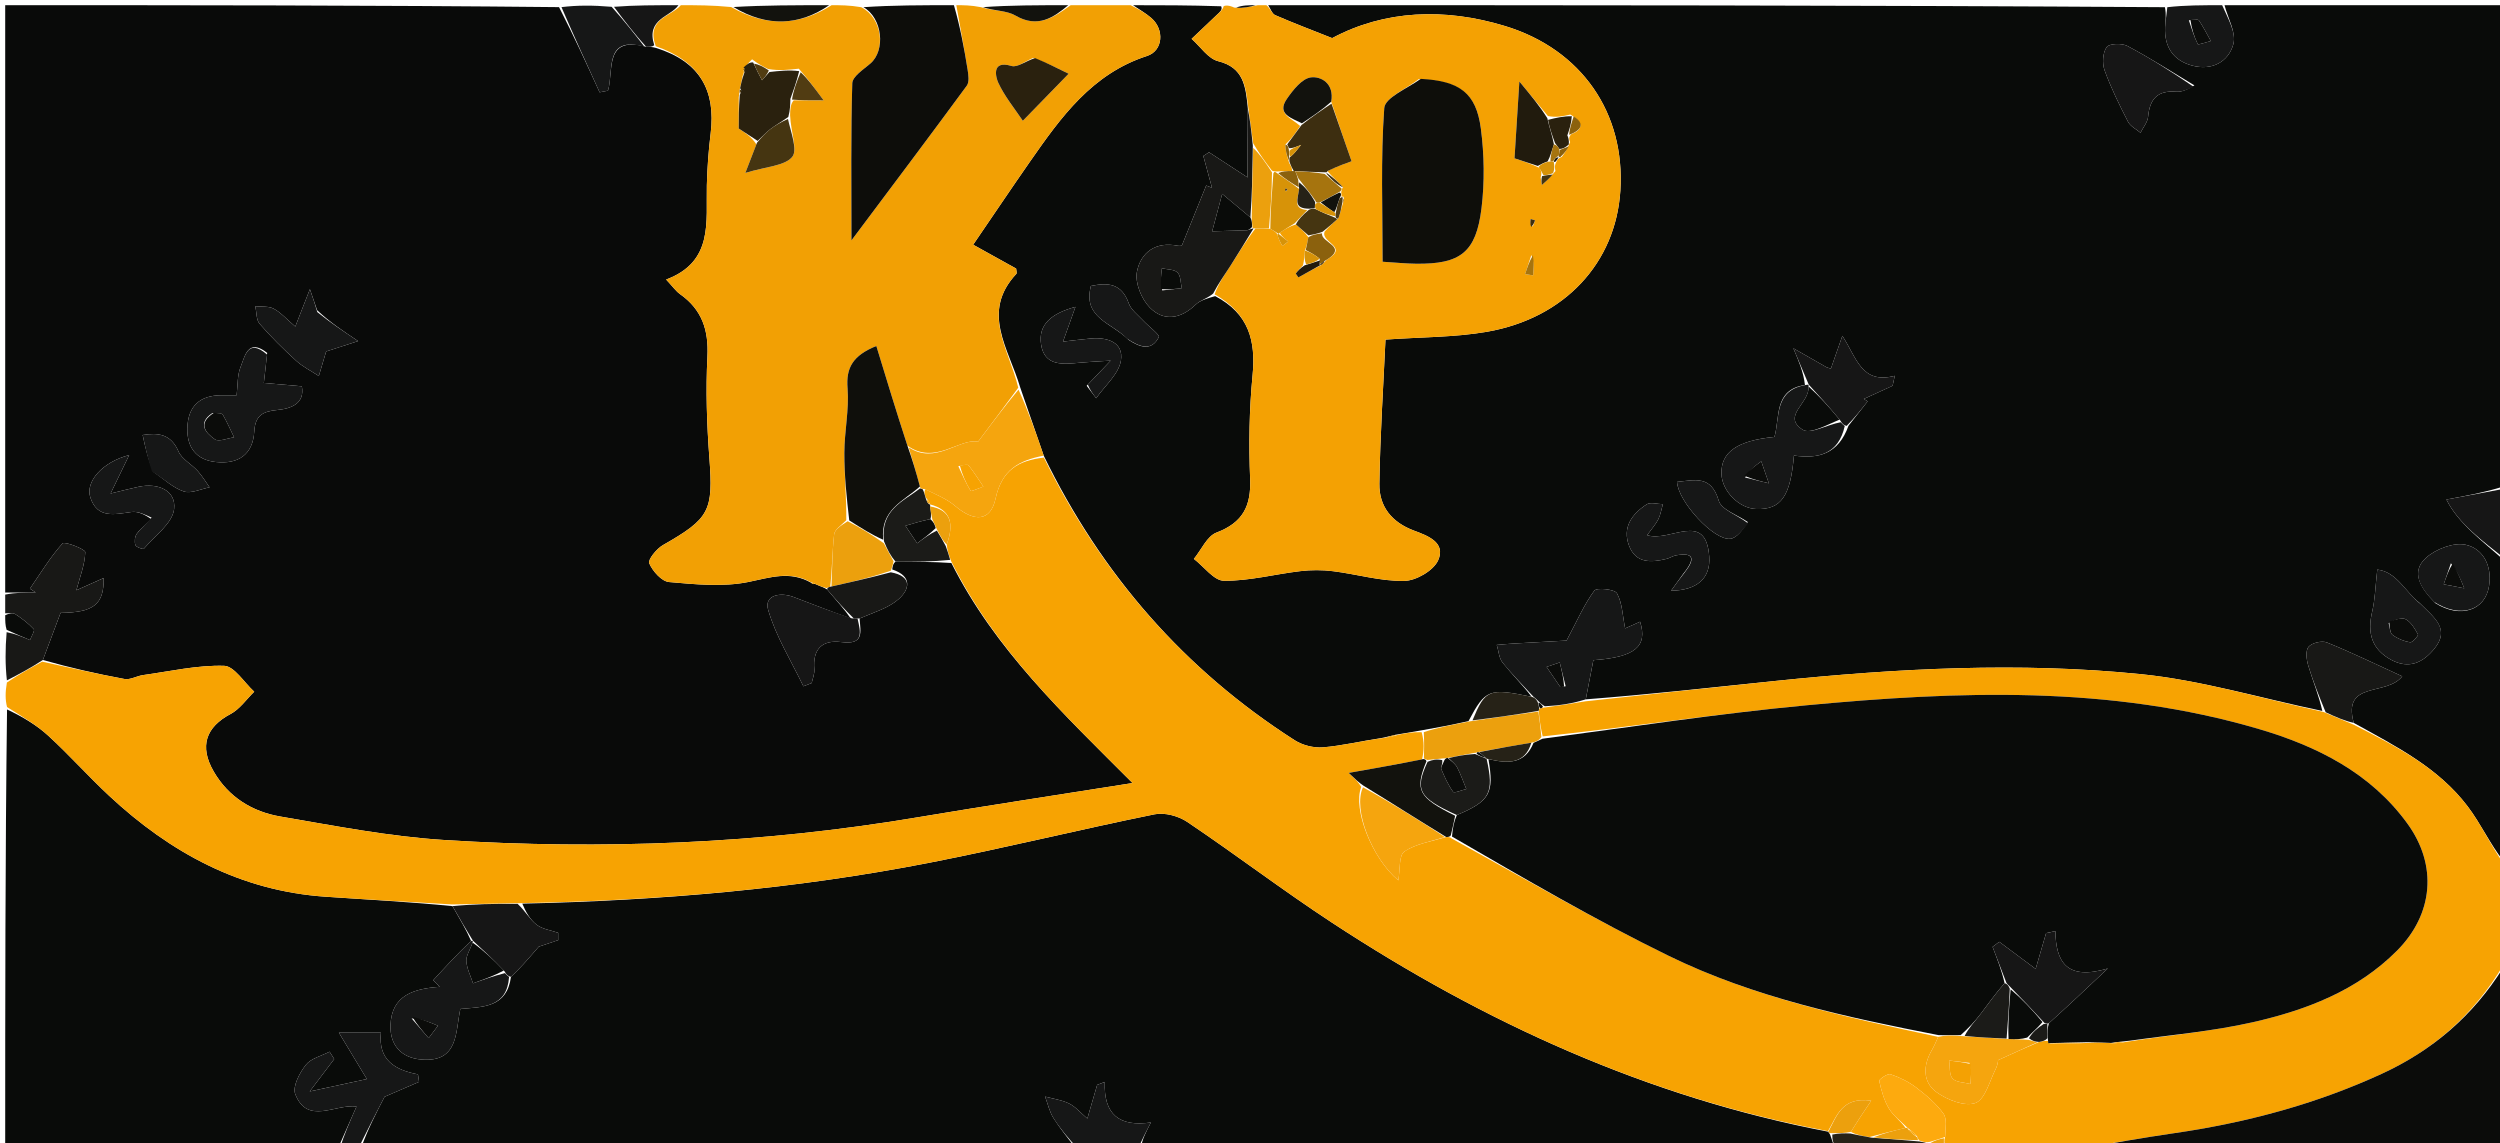 <svg version="1.1" id="Layer_1" xmlns="http://www.w3.org/2000/svg" xmlns:xlink="http://www.w3.org/1999/xlink" x="0px" y="0px"
	 width="100%" viewBox="0 0 481 220" enable-background="new 0 0 481 220" xml:space="preserve">
<path fill="#090B09" opacity="1" stroke="none" 
	d="
M244,1 
	C301.354,1 358.708,1 416.527,1.385 
	C416.845,2.917 416.619,4.059 416.567,5.21 
	C416.396,9.001 418.097,11.628 421.777,12.622 
	C425.578,13.649 428.754,11.892 429.697,8.499 
	C430.301,6.325 428.644,3.521 428,1 
	C445.946,1 463.893,1 482,1 
	C482,31.687 482,62.375 481.658,93.601 
	C477.978,94.756 474.642,95.373 470.684,96.105 
	C473.01,100.786 477.767,104.172 482,108 
	C482,127.021 482,146.042 481.623,165.594 
	C479.118,162.454 477.33,158.525 474.79,155.164 
	C469.161,147.712 460.987,143.585 452.859,139.081 
	C450.627,130.901 459.172,134.013 462.193,130.122 
	C456.923,127.715 452.368,125.497 447.68,123.606 
	C446.72,123.219 444.818,123.682 444.167,124.448 
	C443.559,125.163 443.751,126.888 444.092,128.017 
	C444.996,131.002 446.172,133.906 446.816,136.786 
	C434.891,134.316 423.494,130.881 411.868,129.705 
	C388.488,127.34 365.033,128.595 341.669,131.005 
	C329.448,132.265 317.237,133.622 305.101,134.554 
	C305.646,131.765 306.111,129.358 306.562,127.021 
	C314.55,126.451 317.069,124.402 315.553,119.617 
	C314.333,120.162 313.144,120.693 312.677,120.902 
	C312.179,118.436 312.14,116.02 311.106,114.158 
	C310.66,113.356 307.213,113.009 306.743,113.646 
	C304.793,116.289 303.46,119.386 301.406,123.244 
	C299.076,123.374 295.118,123.589 291.161,123.82 
	C290.098,123.882 289.037,123.992 287.976,124.08 
	C288.33,125.228 288.397,126.605 289.094,127.479 
	C290.948,129.804 293.074,131.913 294.681,134.059 
	C286.447,132.351 285.783,132.618 282.536,138.746 
	C279.372,139.45 276.582,139.99 273.382,140.538 
	C271.637,140.826 270.302,141.105 268.671,141.338 
	C267.629,141.545 266.881,141.799 265.711,142.013 
	C261.701,142.614 258.134,143.501 254.519,143.789 
	C252.747,143.93 250.612,143.389 249.108,142.427 
	C227.903,128.862 211.958,110.582 200.81,87.663 
	C199.291,83.149 197.803,79.012 196.272,74.494 
	C194.089,67.038 188.658,60.068 195.543,52.689 
	C195.692,52.529 195.529,52.079 195.506,51.676 
	C192.715,50.126 189.889,48.557 187.236,47.084 
	C191.091,41.441 194.603,36.21 198.206,31.043 
	C204.123,22.557 210.096,14.198 220.685,10.769 
	C223.8,9.76 224.071,5.668 221.498,3.453 
	C220.424,2.528 219.171,1.811 218,1 
	C223.355,1 228.71,1 234.954,1.208 
	C235.264,1.899 234.661,2.356 234.111,2.87 
	C232.484,4.393 230.878,5.939 229.263,7.476 
	C230.953,8.963 232.434,11.291 234.373,11.772 
	C239.265,12.986 239.673,16.577 240.084,20.918 
	C240.038,25.313 240.038,29.201 240.038,34.138 
	C236.747,31.99 234.682,30.643 232.617,29.296 
	C232.251,29.533 231.885,29.77 231.519,30.007 
	C232.075,32.048 232.63,34.089 233.186,36.13 
	C232.814,35.984 232.443,35.839 232.072,35.693 
	C230.556,39.433 229.04,43.172 227.396,47.228 
	C227.572,47.212 227.063,47.375 226.607,47.282 
	C222.342,46.406 219.467,48.586 218.743,52.29 
	C218.333,54.389 219.61,57.524 221.196,59.15 
	C223.879,61.901 227.152,61.398 230.033,58.62 
	C230.935,57.751 232.342,57.404 233.799,56.973 
	C240.295,60.363 241.635,65.594 240.995,72.194 
	C240.355,78.799 240.25,85.501 240.525,92.135 
	C240.74,97.36 239.116,100.55 234.061,102.464 
	C232.231,103.158 231.133,105.788 229.701,107.534 
	C231.64,109.019 233.574,111.739 235.518,111.747 
	C240.403,111.767 245.282,110.472 250.185,109.887 
	C252.258,109.639 254.413,109.638 256.483,109.899 
	C261.058,110.474 265.611,111.837 270.157,111.771 
	C272.438,111.738 275.81,109.785 276.697,107.807 
	C278.252,104.338 274.604,103.046 272.034,102.085 
	C267.752,100.483 265.326,97.424 265.392,93.088 
	C265.537,83.692 266.16,74.304 266.568,65.338 
	C273.604,64.833 279.961,64.905 286.118,63.829 
	C301.074,61.215 310.874,50.542 311.759,36.692 
	C312.712,21.78 304.342,9.526 289.604,5.02 
	C277.912,1.445 266.371,1.95 256.308,7.335 
	C252.225,5.712 248.746,4.399 245.343,2.911 
	C244.733,2.644 244.44,1.655 244,1 
M355.648,81.918 
	C356.876,80.354 358.104,78.79 359.331,77.226 
	C359.089,77.069 358.847,76.912 358.604,76.755 
	C360.448,75.91 362.291,75.065 364.135,74.221 
	C364.275,73.582 364.416,72.943 364.556,72.305 
	C358.115,74.008 357.21,68.771 354.47,64.619 
	C353.45,67.53 352.851,69.24 352.259,70.928 
	C351.717,70.752 351.546,70.726 351.406,70.647 
	C349.282,69.439 347.161,68.224 345.04,67.011 
	C346.03,69.343 347.02,71.675 347.269,74.075 
	C341.24,74.979 342.495,80.322 341.399,84.067 
	C334.25,84.761 331.09,87.001 331.204,91.15 
	C331.295,94.493 334.623,97.843 337.944,97.936 
	C342.671,98.069 344.494,95.517 345.155,87.647 
	C349.874,88.343 353.728,87.353 355.648,81.918 
M422.207,16.423 
	C417.923,13.865 413.708,11.176 409.305,8.842 
	C408.238,8.276 405.822,8.36 405.32,9.065 
	C404.559,10.135 404.438,12.188 404.915,13.509 
	C406.147,16.916 407.771,20.195 409.43,23.427 
	C409.884,24.311 411.013,24.848 411.832,25.544 
	C412.342,24.516 413.198,23.52 413.296,22.454 
	C413.611,19.047 415.115,17.351 418.703,17.65 
	C419.754,17.738 420.855,17.226 422.207,16.423 
M465.524,116.005 
	C462.76,113.887 461.15,110.027 457.388,109.589 
	C457.019,112.796 456.969,115.306 456.401,117.693 
	C455.436,121.749 456.269,124.911 460.081,126.961 
	C463.49,128.793 466.187,127.499 468.377,124.807 
	C471.467,121.007 468.343,118.844 465.524,116.005 
M323.851,110.398 
	C323.073,111.483 322.296,112.568 321.519,113.653 
	C326.42,113.596 329.16,111.305 328.858,107.087 
	C328.214,98.1 321.302,104.409 316.906,102.966 
	C317.852,101.65 318.592,100.847 319.058,99.908 
	C319.5,99.015 319.655,97.98 319.936,97.007 
	C318.881,96.992 317.551,96.557 316.819,97.036 
	C313.987,98.888 312.067,101.485 313.445,105.033 
	C314.76,108.421 317.696,108.254 320.626,107.533 
	C321.267,107.375 321.851,106.96 322.495,106.844 
	C325.829,106.244 326.269,107.422 323.851,110.398 
M209.077,74.225 
	C209.685,75.023 210.293,75.82 210.901,76.618 
	C212.574,74.211 215.26,71.964 215.67,69.359 
	C216.22,65.867 213.071,64.834 209.852,65.13 
	C208.207,65.281 206.567,65.493 204.526,65.722 
	C205.439,63.171 206.037,61.5 206.917,59.038 
	C202.265,60.321 199.725,62.452 200.298,66.255 
	C200.944,70.539 204.58,70.097 207.819,69.781 
	C209.268,69.639 210.726,69.581 213.692,69.386 
	C211.521,71.663 210.52,72.714 209.077,74.225 
M468.574,116.06 
	C473.365,119.042 478.156,117.5 478.9,112.722 
	C479.496,108.902 477.797,105.603 474.442,104.822 
	C472.136,104.286 468.617,105.636 466.74,107.348 
	C463.778,110.051 465.648,113.089 468.574,116.06 
M217.151,65.397 
	C219.264,66.768 221.505,67.678 222.967,64.853 
	C223.187,64.427 220.96,62.774 219.914,61.644 
	C218.941,60.591 217.624,59.624 217.175,58.364 
	C215.78,54.452 213.088,54.338 209.884,55.024 
	C208.288,61.208 213.878,62.06 217.151,65.397 
M336.282,100.437 
	C334.341,99.092 331.21,98.1 330.686,96.334 
	C329.201,91.323 326.036,92.394 322.66,92.711 
	C322.854,96.525 329.734,103.989 332.889,103.667 
	C334.152,103.538 335.265,101.938 336.282,100.437 
z"/>
<path fill="#090A09" opacity="1" stroke="none" 
	d="
M1,114 
	C1,76.408 1,38.817 1,1 
	C36.354,1 71.708,1 107.559,1.373 
	C110.493,7.086 112.93,12.424 115.368,17.763 
	C115.904,17.657 116.441,17.551 116.978,17.445 
	C118.136,13.554 116.156,6.814 124.32,9.003 
	C125.066,9.017 125.493,9.023 126.208,9.222 
	C134.661,11.845 137.747,17.422 136.73,25.676 
	C136.323,28.976 136.079,32.31 135.997,35.634 
	C135.822,42.707 137.311,50.345 128.161,53.787 
	C129.488,55.198 130.055,56.038 130.829,56.584 
	C135.038,59.547 136.367,63.487 136.107,68.616 
	C135.779,75.082 135.992,81.611 136.48,88.074 
	C137.25,98.282 136.585,99.729 127.571,104.863 
	C126.332,105.569 124.615,107.69 124.913,108.378 
	C125.572,109.899 127.292,111.856 128.725,111.984 
	C133.8,112.434 139.095,112.969 144,111.97 
	C148.179,111.119 151.964,109.774 156.085,112.132 
	C156.189,112.26 156.497,112.374 156.497,112.374 
	C156.497,112.374 156.808,112.265 157.134,112.491 
	C157.97,112.86 158.479,113.002 159.15,113.423 
	C160.891,115.47 162.473,117.238 163.674,118.978 
	C159.754,117.587 156.213,116.222 152.671,114.86 
	C150.045,113.851 146.984,114.561 147.79,117.331 
	C149.283,122.458 152.23,127.161 154.571,132.041 
	C155.104,131.834 155.636,131.628 156.168,131.421 
	C156.351,130.54 156.756,129.639 156.68,128.781 
	C156.335,124.894 158.18,123.059 161.894,123.54 
	C166.303,124.112 165.573,121.601 165.383,118.996 
	C168.182,117.795 170.94,116.997 172.889,115.281 
	C175.02,113.404 175.583,110.876 171.667,109.562 
	C171.758,108.83 171.838,108.415 172.311,108.07 
	C176.085,108.104 179.465,108.069 183.045,108.322 
	C191.436,124.972 204.611,137.356 217.899,150.658 
	C203.331,152.973 189.869,155.009 176.444,157.268 
	C146.265,162.346 115.88,163.552 85.405,161.612 
	C74.859,160.94 64.382,158.888 53.936,157.098 
	C48.529,156.171 43.96,153.361 41.107,148.42 
	C38.312,143.58 39.611,139.888 44.371,137.368 
	C46.144,136.429 47.414,134.539 48.914,133.082 
	C46.978,131.33 45.081,128.155 43.099,128.101 
	C37.927,127.962 32.714,129.166 27.524,129.887 
	C26.313,130.055 25.054,130.842 23.947,130.638 
	C18.643,129.662 13.384,128.442 8.253,126.979 
	C9.454,123.819 10.51,120.988 11.655,117.921 
	C17.954,117.831 20.028,116.359 19.947,111.213 
	C18.01,112.08 16.216,112.883 14.69,113.567 
	C15.367,111.031 16.325,108.649 16.409,106.237 
	C16.428,105.679 12.44,104.102 12.032,104.555 
	C9.652,107.199 7.79,110.309 5.754,113.261 
	C6.128,113.507 6.503,113.754 6.877,114 
	C4.918,114 2.959,114 1,114 
M51.405,67.894 
	C47.683,64.987 47.122,68.547 46.274,70.643 
	C45.634,72.225 45.762,74.119 45.527,76.043 
	C44.309,76.043 43.493,76.043 42.676,76.043 
	C38.448,76.044 36.151,78.151 36.044,82.38 
	C35.952,86.049 37.74,88.469 41.463,88.888 
	C45.765,89.372 48.668,87.532 48.928,82.975 
	C49.101,79.934 50.596,79.144 53.332,78.885 
	C56.149,78.618 58.675,77.557 58.077,74.325 
	C55.292,74.08 53.027,73.881 50.762,73.681 
	C50.963,71.968 51.163,70.256 51.405,67.894 
M61.014,59.683 
	C60.682,58.715 60.349,57.746 59.625,55.636 
	C58.447,58.648 57.723,60.498 56.812,62.829 
	C55.183,61.436 54.064,60.153 52.662,59.393 
	C51.684,58.864 50.317,59.051 49.124,58.918 
	C49.379,60.066 49.277,61.522 49.954,62.304 
	C52.128,64.817 54.512,67.166 56.973,69.404 
	C58.258,70.572 59.875,71.374 61.342,72.342 
	C61.846,70.654 62.35,68.966 62.753,67.617 
	C64.916,66.917 66.934,66.263 68.9,65.627 
	C65.946,63.655 63.519,62.034 61.014,59.683 
M29.124,99.902 
	C28.175,100.816 27.103,101.638 26.327,102.681 
	C25.931,103.214 25.836,104.216 26.046,104.863 
	C26.175,105.261 27.54,105.733 27.665,105.587 
	C29.789,103.101 33.185,100.683 33.503,97.927 
	C33.911,94.381 30.418,92.861 26.706,93.646 
	C25.16,93.973 23.63,94.382 21.276,94.951 
	C22.646,92.121 23.593,90.164 24.856,87.554 
	C19.652,88.908 16.397,92.704 17.373,95.69 
	C18.73,99.84 22.057,98.96 25.279,98.512 
	C26.53,98.338 27.897,98.998 29.124,99.902 
M29.605,90.861 
	C31.506,92.142 33.263,93.851 35.357,94.554 
	C36.766,95.026 38.653,94.077 40.326,93.763 
	C39.565,92.699 38.893,91.555 38.021,90.591 
	C36.84,89.288 34.99,88.347 34.342,86.853 
	C32.889,83.503 30.441,83.212 27.447,83.693 
	C27.936,85.996 28.426,88.298 29.605,90.861 
z"/>
<path fill="#090B09" opacity="1" stroke="none" 
	d="
M207,221 
	C161.312,221 115.625,221 69.553,220.657 
	C70.866,217.041 72.563,213.767 73.988,211.02 
	C76.247,210.045 78.438,209.099 80.629,208.154 
	C80.559,207.672 80.489,207.189 80.419,206.707 
	C76.001,205.858 72.74,203.97 73.286,198.682 
	C70.872,198.682 68.819,198.682 65.198,198.682 
	C67.332,202.217 68.94,204.884 70.583,207.607 
	C67.374,208.303 64.222,208.988 59.591,209.993 
	C61.754,207.135 63.03,205.448 64.307,203.761 
	C64.008,203.289 63.708,202.817 63.409,202.344 
	C61.84,203.168 59.813,203.633 58.821,204.906 
	C57.627,206.439 56.243,209.078 56.804,210.506 
	C59.171,216.525 64.462,212.382 68.592,212.894 
	C67.289,215.834 66.145,218.417 65,221 
	C43.729,221 22.459,221 1,221 
	C1,192.979 1,164.958 1.355,136.5 
	C4.247,137.871 6.992,139.453 9.275,141.54 
	C13.32,145.238 16.974,149.361 20.986,153.098 
	C32.745,164.053 46.247,171.397 62.601,172.525 
	C70.722,173.085 78.851,173.52 87.065,174.341 
	C88.439,176.783 89.723,178.896 90.638,181.033 
	C87.96,183.57 85.653,186.082 83.346,188.594 
	C83.765,189.016 84.185,189.439 84.605,189.861 
	C79.72,190.209 75.354,191.424 75.13,197.203 
	C74.982,201.034 77.173,203.535 81.077,203.858 
	C88.28,204.453 87.621,198.478 88.571,194.122 
	C93.035,193.735 97.528,193.829 98.311,187.945 
	C100.064,186.308 101.454,184.698 103.662,182.138 
	C103.984,182.03 105.691,181.455 107.397,180.879 
	C107.395,180.411 107.394,179.942 107.393,179.473 
	C105.989,178.979 104.358,178.778 103.242,177.913 
	C101.943,176.907 101.095,175.319 100.491,173.858 
	C127.089,173.27 153.087,171.02 178.775,166 
	C193.283,163.165 207.651,159.616 222.14,156.673 
	C224.084,156.278 226.736,156.999 228.43,158.139 
	C237.808,164.454 246.82,171.318 256.271,177.517 
	C285.597,196.751 317.025,211.096 351.766,217.745 
	C351.82,217.86 351.983,218.056 352.125,218.336 
	C352.511,219.41 352.755,220.205 353,221 
	C308.646,221 264.292,221 219.547,220.685 
	C219.786,219.152 220.416,217.933 221.433,215.964 
	C215.315,216.852 212.328,214.39 212.56,208.163 
	C212.071,208.352 211.582,208.541 211.094,208.73 
	C210.511,210.727 209.928,212.725 209.203,215.209 
	C207.895,214.097 206.935,212.933 205.702,212.322 
	C204.285,211.621 202.626,211.408 201.073,210.983 
	C201.591,212.365 201.907,213.874 202.674,215.1 
	C203.965,217.161 205.543,219.043 207,221 
z"/>
<path fill="#F7A302" opacity="1" stroke="none" 
	d="
M351.711,217.631 
	C317.025,211.096 285.597,196.751 256.271,177.517 
	C246.82,171.318 237.808,164.454 228.43,158.139 
	C226.736,156.999 224.084,156.278 222.14,156.673 
	C207.651,159.616 193.283,163.165 178.775,166 
	C153.087,171.02 127.089,173.27 100.029,173.771 
	C95.076,173.877 91.026,173.944 86.976,174.012 
	C78.851,173.52 70.722,173.085 62.601,172.525 
	C46.247,171.397 32.745,164.053 20.986,153.098 
	C16.974,149.361 13.32,145.238 9.275,141.54 
	C6.992,139.453 4.247,137.871 1.355,136.031 
	C1,134.611 1,133.222 1.325,131.32 
	C3.803,129.641 5.956,128.475 8.109,127.309 
	C13.384,128.442 18.643,129.662 23.947,130.638 
	C25.054,130.842 26.313,130.055 27.524,129.887 
	C32.714,129.166 37.927,127.962 43.099,128.101 
	C45.081,128.155 46.978,131.33 48.914,133.082 
	C47.414,134.539 46.144,136.429 44.371,137.368 
	C39.611,139.888 38.312,143.58 41.107,148.42 
	C43.96,153.361 48.529,156.171 53.936,157.098 
	C64.382,158.888 74.859,160.94 85.405,161.612 
	C115.88,163.552 146.265,162.346 176.444,157.268 
	C189.869,155.009 203.331,152.973 217.899,150.658 
	C204.611,137.356 191.436,124.972 183.018,108.007 
	C182.512,106.621 182.233,105.838 182.154,104.74 
	C183.567,100.865 183.041,98.12 178.938,97.045 
	C178.969,97.029 178.955,97.097 178.882,96.893 
	C178.679,96.426 178.504,96.198 178.121,95.718 
	C177.864,95.003 177.767,94.576 178.048,94.144 
	C180.215,95.191 182.195,96.015 183.753,97.337 
	C187.444,100.472 190.572,100.376 191.546,95.937 
	C192.765,90.38 195.989,88.601 200.842,88.04 
	C211.958,110.582 227.903,128.862 249.108,142.427 
	C250.612,143.389 252.747,143.93 254.519,143.789 
	C258.134,143.501 261.701,142.614 266.008,142.017 
	C267.474,141.835 268.22,141.61 268.966,141.384 
	C270.302,141.105 271.637,140.826 273.526,140.871 
	C274.04,142.776 274,144.358 273.599,146.104 
	C268.876,147.043 264.514,147.816 259.493,148.707 
	C260.838,149.992 261.411,150.539 261.903,151.408 
	C260.243,155.688 263.984,165.164 269.035,169.386 
	C269.409,167.321 269.121,164.571 270.203,163.836 
	C272.416,162.331 275.364,161.909 278.258,161.045 
	C278.506,161.05 279.001,161.02 279.229,161.279 
	C293.312,169.038 306.938,177.01 321.085,183.914 
	C337.447,191.899 355.208,195.709 372.901,199.493 
	C372.437,200.564 372.102,201.324 371.687,202.038 
	C369.978,204.978 369.881,208.162 372.578,210.127 
	C374.624,211.618 378.064,212.966 380.077,212.215 
	C381.946,211.517 382.802,207.984 383.986,205.639 
	C384.402,204.814 384.466,203.812 384.427,203.974 
	C387.516,202.57 389.763,201.549 392.332,200.468 
	C393.079,200.315 393.504,200.222 393.988,200.267 
	C394.048,200.405 394.092,200.703 394.438,200.767 
	C397.103,200.813 399.424,200.794 402.168,200.626 
	C403.783,200.538 404.973,200.599 406.387,200.726 
	C407.371,200.712 408.13,200.632 409.324,200.419 
	C417.649,199.124 425.646,198.442 433.399,196.684 
	C443.676,194.353 453.502,190.63 461.191,182.9 
	C468.192,175.86 469.007,166.477 463.175,158.449 
	C456.079,148.681 445.776,143.561 434.656,140.279 
	C406.012,131.825 376.726,132.957 347.485,135.705 
	C330.614,137.291 313.835,139.868 296.811,141.686 
	C296.397,139.883 296.189,138.393 296.047,136.753 
	C296.114,136.603 296.136,136.273 296.359,136.295 
	C296.583,136.317 296.958,136.068 297.37,136.1 
	C300.195,135.733 302.608,135.334 305.021,134.936 
	C317.237,133.622 329.448,132.265 341.669,131.005 
	C365.033,128.595 388.488,127.34 411.868,129.705 
	C423.494,130.881 434.891,134.316 447.036,136.98 
	C449.417,137.969 451.154,138.708 452.891,139.447 
	C460.987,143.585 469.161,147.712 474.79,155.164 
	C477.33,158.525 479.118,162.454 481.623,166.062 
	C482,172.354 482,178.709 481.67,185.627 
	C475.824,195.479 467.917,202.159 458.219,206.618 
	C445.493,212.47 432.068,216.037 418.21,218.041 
	C412.124,218.921 406.069,220.007 400,221 
	C397.958,221 395.917,221 393.332,220.791 
	C392.526,220.721 392.263,220.861 392,221 
	C390.933,221 389.867,221 388.187,220.718 
	C386.05,220.624 384.525,220.812 383,221 
	C382.25,221 381.5,221 380.354,220.748 
	C379.639,220.664 379.319,220.832 379,221 
	C377.611,221 376.222,221 374.418,220.665 
	C374.005,219.883 374.008,219.436 374.239,218.741 
	C374.312,217.046 374.642,215.246 373.899,214.23 
	C372.494,212.309 370.587,210.689 368.671,209.231 
	C367.207,208.118 365.465,207.274 363.72,206.682 
	C363.173,206.497 361.497,207.682 361.561,207.963 
	C361.975,209.797 362.479,211.705 363.44,213.295 
	C364.305,214.725 365.791,215.781 366.621,217.006 
	C364.162,217.58 362.086,218.151 359.67,218.766 
	C358.222,218.568 357.116,218.326 356.107,217.767 
	C357.315,215.801 358.424,214.149 360.021,211.772 
	C354.318,210.959 353.398,214.807 351.711,217.631 
z"/>
<path fill="#F2A004" opacity="1" stroke="none" 
	d="
M155.98,112.004 
	C151.964,109.774 148.179,111.119 144,111.97 
	C139.095,112.969 133.8,112.434 128.725,111.984 
	C127.292,111.856 125.572,109.899 124.913,108.378 
	C124.615,107.69 126.332,105.569 127.571,104.863 
	C136.585,99.729 137.25,98.282 136.48,88.074 
	C135.992,81.611 135.779,75.082 136.107,68.616 
	C136.367,63.487 135.038,59.547 130.829,56.584 
	C130.055,56.038 129.488,55.198 128.161,53.787 
	C137.311,50.345 135.822,42.707 135.997,35.634 
	C136.079,32.31 136.323,28.976 136.73,25.676 
	C137.747,17.422 134.661,11.845 126.167,8.893 
	C124.248,3.595 129.005,3.265 131,1 
	C134.031,1 137.061,1 140.662,1.353 
	C147.632,5.303 153.882,4.9 160,1 
	C161.714,1 163.429,1 165.693,1.384 
	C169.782,3.438 170.45,9.675 167.445,12.241 
	C166.124,13.369 164.018,14.721 163.979,16.023 
	C163.685,25.797 163.819,35.584 163.819,46.25 
	C171.523,35.96 178.828,26.264 186.014,16.48 
	C186.525,15.784 186.328,14.415 186.167,13.405 
	C185.506,9.26 184.732,5.134 184,1 
	C185.389,1 186.778,1 188.705,1.376 
	C191.305,2.131 193.667,1.997 195.371,2.991 
	C199.688,5.509 202.779,3.32 206,1 
	C209.693,1 213.386,1 217.539,1 
	C219.171,1.811 220.424,2.528 221.498,3.453 
	C224.071,5.668 223.8,9.76 220.685,10.769 
	C210.096,14.198 204.123,22.557 198.206,31.043 
	C194.603,36.21 191.091,41.441 187.236,47.084 
	C189.889,48.557 192.715,50.126 195.506,51.676 
	C195.529,52.079 195.692,52.529 195.543,52.689 
	C188.658,60.068 194.089,67.038 195.916,74.591 
	C193.267,78.188 190.929,81.308 188.17,84.989 
	C184.623,84.235 179.95,89.562 174.588,85.748 
	C172.456,79.207 170.551,72.955 168.606,66.569 
	C164.078,68.411 162.75,70.741 163.07,74.732 
	C163.398,78.825 162.462,83.002 162.452,87.144 
	C162.442,91.407 162.882,95.672 162.823,100.094 
	C161.813,101.097 160.593,101.886 160.491,102.799 
	C160.117,106.12 160.118,109.482 159.728,112.899 
	C159.315,113.027 159.152,113.086 158.989,113.145 
	C158.479,113.002 157.97,112.86 157.003,112.429 
	C156.363,112.069 156.175,112.023 155.98,112.004 
M152.703,19.3 
	C154.093,19.3 155.483,19.3 158.467,19.3 
	C156.444,16.575 155.355,15.107 153.689,13.215 
	C151.805,13.429 149.92,13.642 147.797,13.283 
	C146.879,12.828 145.96,12.373 144.705,11.413 
	C144.153,11.943 143.602,12.473 143.064,13.55 
	C143.136,13.718 143.208,13.885 142.895,14.574 
	C142.727,15.376 142.559,16.178 142.266,17.495 
	C142.274,17.671 142.282,17.847 142.135,18.729 
	C142.135,20.754 142.135,22.779 142.135,24.725 
	C143.415,25.564 144.594,26.337 145.537,27.784 
	C144.95,29.29 144.364,30.796 143.401,33.269 
	C147.489,32.022 150.923,31.944 152.41,30.204 
	C153.529,28.895 152.148,25.451 152.016,22.179 
	C152.033,21.128 152.049,20.078 152.703,19.3 
M198.753,11.161 
	C197.365,11.718 195.747,13.036 194.631,12.697 
	C190.58,11.465 191.662,15.041 192.055,15.891 
	C193.274,18.527 195.183,20.844 196.792,23.238 
	C200.082,19.859 202.888,16.977 205.605,14.187 
	C202.897,12.849 201.228,12.024 198.753,11.161 
z"/>
<path fill="#F4A103" opacity="1" stroke="none" 
	d="
M240.131,20.412 
	C239.673,16.577 239.265,12.986 234.373,11.772 
	C232.434,11.291 230.953,8.963 229.263,7.476 
	C230.878,5.939 232.484,4.393 234.111,2.87 
	C234.661,2.356 235.264,1.899 235.421,1.208 
	C235.75,1 236.5,1 237.467,1.46 
	C239.122,1.613 240.561,1.307 242,1 
	C242.444,1 242.889,1 243.667,1 
	C244.44,1.655 244.733,2.644 245.343,2.911 
	C248.746,4.399 252.225,5.712 256.308,7.335 
	C266.371,1.95 277.912,1.445 289.604,5.02 
	C304.342,9.526 312.712,21.78 311.759,36.692 
	C310.874,50.542 301.074,61.215 286.118,63.829 
	C279.961,64.905 273.604,64.833 266.568,65.338 
	C266.16,74.304 265.537,83.692 265.392,93.088 
	C265.326,97.424 267.752,100.483 272.034,102.085 
	C274.604,103.046 278.252,104.338 276.697,107.807 
	C275.81,109.785 272.438,111.738 270.157,111.771 
	C265.611,111.837 261.058,110.474 256.483,109.899 
	C254.413,109.638 252.258,109.639 250.185,109.887 
	C245.282,110.472 240.403,111.767 235.518,111.747 
	C233.574,111.739 231.64,109.019 229.701,107.534 
	C231.133,105.788 232.231,103.158 234.061,102.464 
	C239.116,100.55 240.74,97.36 240.525,92.135 
	C240.25,85.501 240.355,78.799 240.995,72.194 
	C241.635,65.594 240.295,60.363 233.693,56.631 
	C234.434,54.499 235.61,52.895 236.682,51.224 
	C238.223,48.823 239.688,46.374 241.556,43.951 
	C242.667,43.952 243.407,43.945 244.406,44.022 
	C245.115,44.407 245.564,44.709 245.773,45.093 
	C245.929,45.892 246.326,46.61 246.723,47.328 
	C247.101,47.042 247.48,46.755 247.858,46.468 
	C247.231,45.975 246.604,45.482 246.216,44.781 
	C247.333,44.038 248.212,43.502 249.329,43.182 
	C250.292,44.026 251.015,44.653 251.725,45.643 
	C251.546,46.703 251.382,47.401 251.066,48.187 
	C250.935,49.145 250.954,50.014 250.696,51.047 
	C250.045,51.686 249.672,52.162 249.299,52.638 
	C249.468,52.884 249.637,53.13 249.806,53.375 
	C251.207,52.593 252.608,51.81 254.272,50.957 
	C254.713,50.594 254.892,50.3 255.344,49.918 
	C259.664,47.42 254.027,46.7 254.859,44.564 
	C255.732,43.573 256.499,42.89 257.514,41.983 
	C257.92,40.886 258.076,40.012 258.392,39.044 
	C258.579,38.608 258.607,38.267 258.481,37.843 
	C258.327,37.759 258.043,37.964 258.104,37.722 
	C258.165,37.48 257.996,37.011 258.075,36.836 
	C258.154,36.662 258.125,36.279 258.403,36.068 
	C257.515,34.977 256.348,34.097 255.396,32.903 
	C257.373,31.966 259.134,31.345 260.043,31.024 
	C258.81,27.488 257.495,23.716 256.13,19.565 
	C256.746,15.99 254.104,14.649 252.221,14.89 
	C250.514,15.109 248.785,17.308 247.606,19.009 
	C245.56,21.958 248.506,22.708 250.143,24.238 
	C249.259,25.639 248.461,26.709 247.317,27.793 
	C247.286,28.898 247.601,29.99 248.03,31.33 
	C248.41,32.034 248.675,32.488 248.572,32.905 
	C247.466,32.91 246.728,32.952 245.739,32.994 
	C245.323,33.003 245.156,33.011 244.724,32.818 
	C243.367,31.074 242.275,29.533 241.114,27.571 
	C240.74,24.904 240.435,22.658 240.131,20.412 
M300.488,30.191 
	C301.013,29.473 301.537,28.755 302.092,27.336 
	C301.914,26.904 301.735,26.471 302.284,25.837 
	C304.547,24.914 304.817,23.685 302.142,22.036 
	C300.794,22.345 299.447,22.653 297.821,22.323 
	C296.268,20.447 294.716,18.572 292.326,15.685 
	C291.944,21.722 291.669,26.085 291.393,30.457 
	C292.875,30.944 294.373,31.436 296.228,32.309 
	C296.469,32.768 296.71,33.226 296.422,34.109 
	C296.502,34.606 296.582,35.102 296.663,35.599 
	C297.463,34.883 298.263,34.168 299.265,32.912 
	C299.16,32.352 299.054,31.792 299.486,31.078 
	C299.624,30.755 299.763,30.432 300.488,30.191 
M272.969,15.224 
	C270.651,17.076 266.474,18.793 266.33,20.802 
	C265.63,30.508 266.014,40.292 266.014,50.358 
	C268.501,50.513 270.466,50.718 272.433,50.742 
	C280.964,50.848 284,48.59 285.041,40.069 
	C285.658,35.022 285.579,29.762 284.913,24.717 
	C284.012,17.885 280.847,15.558 272.969,15.224 
M294.631,49.066 
	C294.232,50.285 293.833,51.505 293.434,52.725 
	C293.946,52.812 294.458,52.9 294.971,52.987 
	C295.063,51.704 295.155,50.42 294.631,49.066 
M294.911,43.58 
	C295.055,43.185 295.199,42.79 295.344,42.395 
	C295.06,42.307 294.776,42.219 294.492,42.131 
	C294.436,42.668 294.38,43.206 294.911,43.58 
z"/>
<path fill="#0B0C0A" opacity="1" stroke="none" 
	d="
M400.469,221 
	C406.069,220.007 412.124,218.921 418.21,218.041 
	C432.068,216.037 445.493,212.47 458.219,206.618 
	C467.917,202.159 475.824,195.479 481.67,186.095 
	C482,197.623 482,209.246 482,221 
	C454.979,221 427.958,221 400.469,221 
z"/>
<path fill="#0D0D0A" opacity="1" stroke="none" 
	d="
M183.532,1 
	C184.732,5.134 185.506,9.26 186.167,13.405 
	C186.328,14.415 186.525,15.784 186.014,16.48 
	C178.828,26.264 171.523,35.96 163.819,46.25 
	C163.819,35.584 163.685,25.797 163.979,16.023 
	C164.018,14.721 166.124,13.369 167.445,12.241 
	C170.45,9.675 169.782,3.438 166.122,1.384 
	C171.688,1 177.376,1 183.532,1 
z"/>
<path fill="#161717" opacity="1" stroke="none" 
	d="
M65.4,221 
	C66.145,218.417 67.289,215.834 68.592,212.894 
	C64.462,212.382 59.171,216.525 56.804,210.506 
	C56.243,209.078 57.627,206.439 58.821,204.906 
	C59.813,203.633 61.84,203.168 63.409,202.344 
	C63.708,202.817 64.008,203.289 64.307,203.761 
	C63.03,205.448 61.754,207.135 59.591,209.993 
	C64.222,208.988 67.374,208.303 70.583,207.607 
	C68.94,204.884 67.332,202.217 65.198,198.682 
	C68.819,198.682 70.872,198.682 73.286,198.682 
	C72.74,203.97 76.001,205.858 80.419,206.707 
	C80.489,207.189 80.559,207.672 80.629,208.154 
	C78.438,209.099 76.247,210.045 73.988,211.02 
	C72.563,213.767 70.866,217.041 69.084,220.657 
	C67.933,221 66.867,221 65.4,221 
z"/>
<path fill="#181816" opacity="1" stroke="none" 
	d="
M8.253,126.979 
	C5.956,128.475 3.803,129.641 1.325,130.903 
	C1,127.969 1,124.939 1.275,121.628 
	C2.956,121.948 4.362,122.549 5.769,123.149 
	C6.038,122.432 6.737,121.319 6.503,121.066 
	C5.47,119.947 4.225,118.991 2.937,118.158 
	C2.458,117.848 1.655,118.038 1,118 
	C1,116.933 1,115.867 1,114.4 
	C2.959,114 4.918,114 6.877,114 
	C6.503,113.754 6.128,113.507 5.754,113.261 
	C7.79,110.309 9.652,107.199 12.032,104.555 
	C12.44,104.102 16.428,105.679 16.409,106.237 
	C16.325,108.649 15.367,111.031 14.69,113.567 
	C16.216,112.883 18.01,112.08 19.947,111.213 
	C20.028,116.359 17.954,117.831 11.655,117.921 
	C10.51,120.988 9.454,123.819 8.253,126.979 
z"/>
<path fill="#161717" opacity="1" stroke="none" 
	d="
M124,8.994 
	C116.156,6.814 118.136,13.554 116.978,17.445 
	C116.441,17.551 115.904,17.657 115.368,17.763 
	C112.93,12.424 110.493,7.086 108.028,1.373 
	C111.031,1 114.061,1 117.677,1.309 
	C120.175,4.077 122.087,6.535 124,8.994 
z"/>
<path fill="#161717" opacity="1" stroke="none" 
	d="
M207.428,221 
	C205.543,219.043 203.965,217.161 202.674,215.1 
	C201.907,213.874 201.591,212.365 201.073,210.983 
	C202.626,211.408 204.285,211.621 205.702,212.322 
	C206.935,212.933 207.895,214.097 209.203,215.209 
	C209.928,212.725 210.511,210.727 211.094,208.73 
	C211.582,208.541 212.071,208.352 212.56,208.163 
	C212.328,214.39 215.315,216.852 221.433,215.964 
	C220.416,217.933 219.786,219.152 219.078,220.685 
	C218.25,221 217.5,221 216.272,220.727 
	C214.863,220.636 213.931,220.818 213,221 
	C211.286,221 209.571,221 207.428,221 
z"/>
<path fill="#161717" opacity="1" stroke="none" 
	d="
M427.542,1 
	C428.644,3.521 430.301,6.325 429.697,8.499 
	C428.754,11.892 425.578,13.649 421.777,12.622 
	C418.097,11.628 416.396,9.001 416.567,5.21 
	C416.619,4.059 416.845,2.917 416.996,1.385 
	C420.361,1 423.723,1 427.542,1 
M421.136,3.915 
	C421.673,5.461 422.13,7.046 422.853,8.499 
	C422.938,8.668 424.489,8.108 425.36,7.886 
	C424.62,6.567 423.934,5.211 423.098,3.957 
	C422.908,3.673 422.193,3.739 421.136,3.915 
z"/>
<path fill="#161616" opacity="1" stroke="none" 
	d="
M482,107.535 
	C477.767,104.172 473.01,100.786 470.684,96.105 
	C474.642,95.373 477.978,94.756 481.658,94.07 
	C482,98.357 482,102.714 482,107.535 
z"/>
<path fill="#12120D" opacity="1" stroke="none" 
	d="
M159.532,1 
	C153.882,4.9 147.632,5.303 141.116,1.353 
	C147.021,1 153.042,1 159.532,1 
z"/>
<path fill="#161616" opacity="1" stroke="none" 
	d="
M124.32,9.003 
	C122.087,6.535 120.175,4.077 118.132,1.309 
	C122.025,1 126.049,1 130.537,1 
	C129.005,3.265 124.248,3.595 125.878,8.7 
	C125.493,9.023 125.066,9.017 124.32,9.003 
z"/>
<path fill="#262217" opacity="1" stroke="none" 
	d="
M356.009,218.083 
	C357.116,218.326 358.222,218.568 360.07,218.885 
	C363.549,219.149 366.289,219.338 369.357,219.622 
	C370.141,219.772 370.595,219.827 371.045,220.162 
	C371.028,220.628 371.014,220.814 371,221 
	C365.312,221 359.624,221 353.468,221 
	C352.755,220.205 352.511,219.41 352.526,218.291 
	C353.86,218.006 354.935,218.044 356.009,218.083 
z"/>
<path fill="#12120D" opacity="1" stroke="none" 
	d="
M205.532,1 
	C202.779,3.32 199.688,5.509 195.371,2.991 
	C193.667,1.997 191.305,2.131 189.121,1.376 
	C194.355,1 199.71,1 205.532,1 
z"/>
<path fill="#090B09" opacity="1" stroke="none" 
	d="
M1,118.375 
	C1.655,118.038 2.458,117.848 2.937,118.158 
	C4.225,118.991 5.47,119.947 6.503,121.066 
	C6.737,121.319 6.038,122.432 5.769,123.149 
	C4.362,122.549 2.956,121.948 1.275,121.174 
	C1,120.25 1,119.5 1,118.375 
z"/>
<path fill="#090B09" opacity="1" stroke="none" 
	d="
M213.375,221 
	C213.931,220.818 214.863,220.636 215.897,220.727 
	C215.25,221 214.5,221 213.375,221 
z"/>
<path fill="#ECA00D" opacity="1" stroke="none" 
	d="
M371.375,221 
	C371.014,220.814 371.028,220.628 371.3,219.976 
	C372.375,219.337 373.193,219.163 374.01,218.99 
	C374.008,219.436 374.005,219.883 374.001,220.665 
	C373.25,221 372.5,221 371.375,221 
z"/>
<path fill="#8B610D" opacity="1" stroke="none" 
	d="
M383.417,221 
	C384.525,220.812 386.05,220.624 387.787,220.718 
	C386.611,221 385.222,221 383.417,221 
z"/>
<path fill="#090B09" opacity="1" stroke="none" 
	d="
M241.6,1 
	C240.561,1.307 239.122,1.613 237.842,1.46 
	C239.067,1 240.133,1 241.6,1 
z"/>
<path fill="#8B610D" opacity="1" stroke="none" 
	d="
M392.25,221 
	C392.263,220.861 392.526,220.721 392.895,220.791 
	C393,221 392.5,221 392.25,221 
z"/>
<path fill="#8B610D" opacity="1" stroke="none" 
	d="
M379.25,221 
	C379.319,220.832 379.639,220.664 379.979,220.748 
	C380,221 379.5,221 379.25,221 
z"/>
<path fill="#181816" opacity="1" stroke="none" 
	d="
M241.186,43.945 
	C239.688,46.374 238.223,48.823 236.682,51.224 
	C235.61,52.895 234.434,54.499 233.411,56.476 
	C232.342,57.404 230.935,57.751 230.033,58.62 
	C227.152,61.398 223.879,61.901 221.196,59.15 
	C219.61,57.524 218.333,54.389 218.743,52.29 
	C219.467,48.586 222.342,46.406 226.607,47.282 
	C227.063,47.375 227.572,47.212 227.396,47.228 
	C229.04,43.172 230.556,39.433 232.072,35.693 
	C232.443,35.839 232.814,35.984 233.186,36.13 
	C232.63,34.089 232.075,32.048 231.519,30.007 
	C231.885,29.77 232.251,29.533 232.617,29.296 
	C234.682,30.643 236.747,31.99 240.038,34.138 
	C240.038,29.201 240.038,25.313 240.084,20.918 
	C240.435,22.658 240.74,24.904 241.044,28.032 
	C240.972,33.284 240.901,37.653 240.574,41.832 
	C238.99,40.527 237.663,39.412 235.15,37.304 
	C234.318,40.409 233.768,42.458 233.219,44.508 
	C235.432,44.443 237.645,44.388 239.857,44.302 
	C240.173,44.29 240.483,44.126 240.89,43.995 
	C240.984,43.958 241.186,43.945 241.186,43.945 
M223.609,55.88 
	C224.864,55.737 226.12,55.594 227.375,55.452 
	C227.131,54.419 227.195,53.079 226.557,52.441 
	C225.919,51.803 224.579,51.867 223.547,51.623 
	C223.405,52.879 223.263,54.135 223.609,55.88 
z"/>
<path fill="#161717" opacity="1" stroke="none" 
	d="
M305.101,134.554 
	C302.608,135.334 300.195,135.733 297.22,135.889 
	C296.424,135.388 296.191,135.13 295.821,134.735 
	C295.5,134.418 295.302,134.255 295.091,134.108 
	C293.074,131.913 290.948,129.804 289.094,127.479 
	C288.397,126.605 288.33,125.228 287.976,124.08 
	C289.037,123.992 290.098,123.882 291.161,123.82 
	C295.118,123.589 299.076,123.374 301.406,123.244 
	C303.46,119.386 304.793,116.289 306.743,113.646 
	C307.213,113.009 310.66,113.356 311.106,114.158 
	C312.14,116.02 312.179,118.436 312.677,120.902 
	C313.144,120.693 314.333,120.162 315.553,119.617 
	C317.069,124.402 314.55,126.451 306.562,127.021 
	C306.111,129.358 305.646,131.765 305.101,134.554 
M301.232,132.031 
	C300.85,130.504 300.469,128.977 300.087,127.45 
	C299.246,127.738 298.404,128.026 297.563,128.314 
	C298.424,129.585 299.278,130.861 300.157,132.118 
	C300.227,132.217 300.471,132.193 301.232,132.031 
z"/>
<path fill="#F5A50E" opacity="1" stroke="none" 
	d="
M174.816,86.037 
	C179.95,89.562 184.623,84.235 188.17,84.989 
	C190.929,81.308 193.267,78.188 195.96,74.972 
	C197.803,79.012 199.291,83.149 200.81,87.663 
	C195.989,88.601 192.765,90.38 191.546,95.937 
	C190.572,100.376 187.444,100.472 183.753,97.337 
	C182.195,96.015 180.215,95.191 177.883,94.111 
	C177.339,94.081 177.021,93.969 176.996,93.596 
	C176.253,90.828 175.534,88.433 174.816,86.037 
M184.38,89.699 
	C185.139,91.302 185.827,92.949 186.758,94.444 
	C186.862,94.609 188.353,93.91 189.201,93.612 
	C188.273,92.25 187.393,90.85 186.376,89.558 
	C186.176,89.303 185.447,89.464 184.38,89.699 
z"/>
<path fill="#161717" opacity="1" stroke="none" 
	d="
M354.932,81.965 
	C353.728,87.353 349.874,88.343 345.155,87.647 
	C344.494,95.517 342.671,98.069 337.944,97.936 
	C334.623,97.843 331.295,94.493 331.204,91.15 
	C331.09,87.001 334.25,84.761 341.399,84.067 
	C342.495,80.322 341.24,74.979 347.634,74.037 
	C347.999,73.998 347.992,73.99 347.96,74.353 
	C348.239,77.564 342.725,80.026 346.837,82.679 
	C348.282,83.611 351.565,81.693 354.149,81.24 
	C354.486,81.611 354.7,81.798 354.932,81.965 
M335.749,91.869 
	C337.276,92.242 338.803,92.615 340.329,92.988 
	C339.842,91.579 339.354,90.17 338.867,88.761 
	C337.736,89.586 336.605,90.41 335.749,91.869 
z"/>
<path fill="#161616" opacity="1" stroke="none" 
	d="
M422.07,16.706 
	C420.855,17.226 419.754,17.738 418.703,17.65 
	C415.115,17.351 413.611,19.047 413.296,22.454 
	C413.198,23.52 412.342,24.516 411.832,25.544 
	C411.013,24.848 409.884,24.311 409.43,23.427 
	C407.771,20.195 406.147,16.916 404.915,13.509 
	C404.438,12.188 404.559,10.135 405.32,9.065 
	C405.822,8.36 408.238,8.276 409.305,8.842 
	C413.708,11.176 417.923,13.865 422.07,16.706 
z"/>
<path fill="#181816" opacity="1" stroke="none" 
	d="
M452.859,139.081 
	C451.154,138.708 449.417,137.969 447.46,137.036 
	C446.172,133.906 444.996,131.002 444.092,128.017 
	C443.751,126.888 443.559,125.163 444.167,124.448 
	C444.818,123.682 446.72,123.219 447.68,123.606 
	C452.368,125.497 456.923,127.715 462.193,130.122 
	C459.172,134.013 450.627,130.901 452.859,139.081 
z"/>
<path fill="#161616" opacity="1" stroke="none" 
	d="
M355.29,81.942 
	C354.7,81.798 354.486,81.611 354.073,80.901 
	C351.902,78.262 349.947,76.126 347.992,73.99 
	C347.992,73.99 347.999,73.998 348.005,74.003 
	C347.02,71.675 346.03,69.343 345.04,67.011 
	C347.161,68.224 349.282,69.439 351.406,70.647 
	C351.546,70.726 351.717,70.752 352.259,70.928 
	C352.851,69.24 353.45,67.53 354.47,64.619 
	C357.21,68.771 358.115,74.008 364.556,72.305 
	C364.416,72.943 364.275,73.582 364.135,74.221 
	C362.291,75.065 360.448,75.91 358.604,76.755 
	C358.847,76.912 359.089,77.069 359.331,77.226 
	C358.104,78.79 356.876,80.354 355.29,81.942 
z"/>
<path fill="#161717" opacity="1" stroke="none" 
	d="
M465.775,116.257 
	C468.343,118.844 471.467,121.007 468.377,124.807 
	C466.187,127.499 463.49,128.793 460.081,126.961 
	C456.269,124.911 455.436,121.749 456.401,117.693 
	C456.969,115.306 457.019,112.796 457.388,109.589 
	C461.15,110.027 462.76,113.887 465.775,116.257 
M459.572,119.883 
	C459.805,120.663 459.799,121.758 460.322,122.153 
	C461.285,122.881 462.528,123.387 463.721,123.584 
	C464.155,123.655 465.333,122.281 465.223,122.078 
	C464.634,120.986 463.92,119.752 462.903,119.169 
	C462.144,118.735 460.862,119.214 459.572,119.883 
z"/>
<path fill="#161717" opacity="1" stroke="none" 
	d="
M324.101,110.185 
	C326.269,107.422 325.829,106.244 322.495,106.844 
	C321.851,106.96 321.267,107.375 320.626,107.533 
	C317.696,108.254 314.76,108.421 313.445,105.033 
	C312.067,101.485 313.987,98.888 316.819,97.036 
	C317.551,96.557 318.881,96.992 319.936,97.007 
	C319.655,97.98 319.5,99.015 319.058,99.908 
	C318.592,100.847 317.852,101.65 316.906,102.966 
	C321.302,104.409 328.214,98.1 328.858,107.087 
	C329.16,111.305 326.42,113.596 321.519,113.653 
	C322.296,112.568 323.073,111.483 324.101,110.185 
z"/>
<path fill="#ECA00D" opacity="1" stroke="none" 
	d="
M273.961,145.939 
	C274,144.358 274.04,142.776 273.936,140.862 
	C276.582,139.99 279.372,139.45 282.934,138.764 
	C287.797,138.047 291.888,137.475 295.98,136.904 
	C296.189,138.393 296.397,139.883 296.571,141.818 
	C296.041,142.486 295.546,142.708 294.628,142.902 
	C290.99,143.484 287.775,144.095 284.397,144.694 
	C284.234,144.682 283.981,144.891 283.592,144.865 
	C281.707,145.178 280.212,145.516 278.539,145.822 
	C278.361,145.79 278.043,145.963 277.64,145.919 
	C276.442,146.016 275.646,146.159 274.625,146.217 
	C274.4,146.133 273.961,145.939 273.961,145.939 
z"/>
<path fill="#161717" opacity="1" stroke="none" 
	d="
M209.298,73.995 
	C210.52,72.714 211.521,71.663 213.692,69.386 
	C210.726,69.581 209.268,69.639 207.819,69.781 
	C204.58,70.097 200.944,70.539 200.298,66.255 
	C199.725,62.452 202.265,60.321 206.917,59.038 
	C206.037,61.5 205.439,63.171 204.526,65.722 
	C206.567,65.493 208.207,65.281 209.852,65.13 
	C213.071,64.834 216.22,65.867 215.67,69.359 
	C215.26,71.964 212.574,74.211 210.901,76.618 
	C210.293,75.82 209.685,75.023 209.298,73.995 
z"/>
<path fill="#161717" opacity="1" stroke="none" 
	d="
M468.309,115.8 
	C465.648,113.089 463.778,110.051 466.74,107.348 
	C468.617,105.636 472.136,104.286 474.442,104.822 
	C477.797,105.603 479.496,108.902 478.9,112.722 
	C478.156,117.5 473.365,119.042 468.309,115.8 
M471.554,108.37 
	C471.092,109.72 470.629,111.07 470.167,112.42 
	C471.485,112.677 472.802,112.935 474.119,113.192 
	C473.494,111.62 472.868,110.048 471.554,108.37 
z"/>
<path fill="#161717" opacity="1" stroke="none" 
	d="
M216.861,65.174 
	C213.878,62.06 208.288,61.208 209.884,55.024 
	C213.088,54.338 215.78,54.452 217.175,58.364 
	C217.624,59.624 218.941,60.591 219.914,61.644 
	C220.96,62.774 223.187,64.427 222.967,64.853 
	C221.505,67.678 219.264,66.768 216.861,65.174 
z"/>
<path fill="#161717" opacity="1" stroke="none" 
	d="
M336.363,100.723 
	C335.265,101.938 334.152,103.538 332.889,103.667 
	C329.734,103.989 322.854,96.525 322.66,92.711 
	C326.036,92.394 329.201,91.323 330.686,96.334 
	C331.21,98.1 334.341,99.092 336.363,100.723 
z"/>
<path fill="#262217" opacity="1" stroke="none" 
	d="
M296.047,136.753 
	C291.888,137.475 287.797,138.047 283.307,138.6 
	C285.783,132.618 286.447,132.351 294.681,134.059 
	C295.302,134.255 295.5,134.418 295.861,135.087 
	C296.07,135.808 296.103,136.041 296.136,136.273 
	C296.136,136.273 296.114,136.603 296.047,136.753 
z"/>
<path fill="#ECA00D" opacity="1" stroke="none" 
	d="
M268.671,141.338 
	C268.22,141.61 267.474,141.835 266.431,142.057 
	C266.881,141.799 267.629,141.545 268.671,141.338 
z"/>
<path fill="#161717" opacity="1" stroke="none" 
	d="
M51.385,68.219 
	C51.163,70.256 50.963,71.968 50.762,73.681 
	C53.027,73.881 55.292,74.08 58.077,74.325 
	C58.675,77.557 56.149,78.618 53.332,78.885 
	C50.596,79.144 49.101,79.934 48.928,82.975 
	C48.668,87.532 45.765,89.372 41.463,88.888 
	C37.74,88.469 35.952,86.049 36.044,82.38 
	C36.151,78.151 38.448,76.044 42.676,76.043 
	C43.493,76.043 44.309,76.043 45.527,76.043 
	C45.762,74.119 45.634,72.225 46.274,70.643 
	C47.122,68.547 47.683,64.987 51.385,68.219 
M40.845,79.479 
	C37.93,81.444 39.563,83.286 41.339,84.525 
	C42.11,85.062 43.78,84.309 45.041,84.142 
	C44.333,82.683 43.679,81.193 42.872,79.79 
	C42.697,79.486 41.971,79.498 40.845,79.479 
z"/>
<path fill="#161616" opacity="1" stroke="none" 
	d="
M164.986,118.995 
	C165.573,121.601 166.303,124.112 161.894,123.54 
	C158.18,123.059 156.335,124.894 156.68,128.781 
	C156.756,129.639 156.351,130.54 156.168,131.421 
	C155.636,131.628 155.104,131.834 154.571,132.041 
	C152.23,127.161 149.283,122.458 147.79,117.331 
	C146.984,114.561 150.045,113.851 152.671,114.86 
	C156.213,116.222 159.754,117.587 163.907,118.975 
	C164.519,119 164.986,118.995 164.986,118.995 
z"/>
<path fill="#161717" opacity="1" stroke="none" 
	d="
M61.053,60.049 
	C63.519,62.034 65.946,63.655 68.9,65.627 
	C66.934,66.263 64.916,66.917 62.753,67.617 
	C62.35,68.966 61.846,70.654 61.342,72.342 
	C59.875,71.374 58.258,70.572 56.973,69.404 
	C54.512,67.166 52.128,64.817 49.954,62.304 
	C49.277,61.522 49.379,60.066 49.124,58.918 
	C50.317,59.051 51.684,58.864 52.662,59.393 
	C54.064,60.153 55.183,61.436 56.812,62.829 
	C57.723,60.498 58.447,58.648 59.625,55.636 
	C60.349,57.746 60.682,58.715 61.053,60.049 
z"/>
<path fill="#161717" opacity="1" stroke="none" 
	d="
M29.168,99.59 
	C27.897,98.998 26.53,98.338 25.279,98.512 
	C22.057,98.96 18.73,99.84 17.373,95.69 
	C16.397,92.704 19.652,88.908 24.856,87.554 
	C23.593,90.164 22.646,92.121 21.276,94.951 
	C23.63,94.382 25.16,93.973 26.706,93.646 
	C30.418,92.861 33.911,94.381 33.503,97.927 
	C33.185,100.683 29.789,103.101 27.665,105.587 
	C27.54,105.733 26.175,105.261 26.046,104.863 
	C25.836,104.216 25.931,103.214 26.327,102.681 
	C27.103,101.638 28.175,100.816 29.168,99.59 
z"/>
<path fill="#ECA00D" opacity="1" stroke="none" 
	d="
M159.978,112.829 
	C160.118,109.482 160.117,106.12 160.491,102.799 
	C160.593,101.886 161.813,101.097 163.095,100.286 
	C165.749,101.633 167.829,102.945 170.051,104.527 
	C170.768,105.865 171.343,106.933 171.918,108 
	C171.838,108.415 171.758,108.83 171.403,109.794 
	C167.411,111.172 163.694,112 159.978,112.829 
z"/>
<path fill="#1B1B18" opacity="1" stroke="none" 
	d="
M172.311,108.07 
	C171.343,106.933 170.768,105.865 170.071,104.116 
	C169.339,98.062 173.79,96.471 177.021,93.969 
	C177.021,93.969 177.339,94.081 177.504,94.115 
	C177.767,94.576 177.864,95.003 178.136,95.949 
	C178.43,96.774 178.645,96.984 178.955,97.097 
	C178.955,97.097 178.969,97.029 178.958,97.41 
	C179.092,98.503 179.238,99.214 179.004,99.876 
	C177.151,100.27 175.677,100.714 174.203,101.158 
	C174.956,102.282 175.709,103.406 176.462,104.53 
	C177.654,103.64 178.846,102.751 180.257,102.088 
	C180.968,103.229 181.461,104.142 181.955,105.056 
	C182.233,105.838 182.512,106.621 182.818,107.719 
	C179.465,108.069 176.085,108.104 172.311,108.07 
z"/>
<path fill="#161717" opacity="1" stroke="none" 
	d="
M29.261,90.731 
	C28.426,88.298 27.936,85.996 27.447,83.693 
	C30.441,83.212 32.889,83.503 34.342,86.853 
	C34.99,88.347 36.84,89.288 38.021,90.591 
	C38.893,91.555 39.565,92.699 40.326,93.763 
	C38.653,94.077 36.766,95.026 35.357,94.554 
	C33.263,93.851 31.506,92.142 29.261,90.731 
z"/>
<path fill="#181816" opacity="1" stroke="none" 
	d="
M159.728,112.899 
	C163.694,112 167.411,111.172 171.391,110.111 
	C175.583,110.876 175.02,113.404 172.889,115.281 
	C170.94,116.997 168.182,117.795 165.383,118.996 
	C164.986,118.995 164.519,119 164.286,119.003 
	C162.473,117.238 160.891,115.47 159.15,113.423 
	C159.152,113.086 159.315,113.027 159.728,112.899 
z"/>
<path fill="#ECA00D" opacity="1" stroke="none" 
	d="
M156.085,112.132 
	C156.175,112.023 156.363,112.069 156.676,112.203 
	C156.808,112.265 156.497,112.374 156.497,112.374 
	C156.497,112.374 156.189,112.26 156.085,112.132 
z"/>
<path fill="#161717" opacity="1" stroke="none" 
	d="
M97.947,187.972 
	C97.528,193.829 93.035,193.735 88.571,194.122 
	C87.621,198.478 88.28,204.453 81.077,203.858 
	C77.173,203.535 74.982,201.034 75.13,197.203 
	C75.354,191.424 79.72,190.209 84.605,189.861 
	C84.185,189.439 83.765,189.016 83.346,188.594 
	C85.653,186.082 87.96,183.57 90.633,181.029 
	C90.999,180.999 90.992,180.992 90.923,181.348 
	C90.446,182.773 89.657,183.867 89.724,184.907 
	C89.817,186.354 90.55,187.761 91.009,189.185 
	C93.009,188.477 95.009,187.768 97.151,187.227 
	C97.493,187.608 97.711,187.8 97.947,187.972 
M79.204,195.953 
	C80.292,197.211 81.38,198.47 82.468,199.729 
	C83.066,198.936 83.664,198.144 84.261,197.351 
	C82.652,196.673 81.043,195.994 79.204,195.953 
z"/>
<path fill="#161616" opacity="1" stroke="none" 
	d="
M98.311,187.945 
	C97.711,187.8 97.493,187.608 97.074,186.887 
	C94.901,184.585 92.946,182.788 90.992,180.992 
	C90.992,180.992 90.999,180.999 91.004,181.004 
	C89.723,178.896 88.439,176.783 87.065,174.341 
	C91.026,173.944 95.076,173.877 99.589,173.897 
	C101.095,175.319 101.943,176.907 103.242,177.913 
	C104.358,178.778 105.989,178.979 107.393,179.473 
	C107.394,179.942 107.395,180.411 107.397,180.879 
	C105.691,181.455 103.984,182.03 103.662,182.138 
	C101.454,184.698 100.064,186.308 98.311,187.945 
z"/>
<path fill="#ECA00D" opacity="1" stroke="none" 
	d="
M356.107,217.768 
	C354.935,218.044 353.86,218.006 352.384,218.011 
	C351.983,218.056 351.82,217.86 351.766,217.745 
	C353.398,214.807 354.318,210.959 360.021,211.772 
	C358.424,214.149 357.315,215.801 356.107,217.768 
z"/>
<path fill="#090B09" opacity="1" stroke="none" 
	d="
M295.05,142.929 
	C295.546,142.708 296.041,142.486 296.776,142.132 
	C313.835,139.868 330.614,137.291 347.485,135.705 
	C376.726,132.957 406.012,131.825 434.656,140.279 
	C445.776,143.561 456.079,148.681 463.175,158.449 
	C469.007,166.477 468.192,175.86 461.191,182.9 
	C453.502,190.63 443.676,194.353 433.399,196.684 
	C425.646,198.442 417.649,199.124 408.987,200.319 
	C407.53,200.455 406.846,200.558 406.162,200.661 
	C404.973,200.599 403.783,200.538 401.758,200.512 
	C398.646,200.599 396.369,200.651 394.092,200.703 
	C394.092,200.703 394.048,200.405 393.999,199.876 
	C393.935,198.568 393.921,197.788 394.215,196.863 
	C397.661,193.761 400.8,190.805 405.546,186.335 
	C397.638,188.704 395.545,185.076 395.455,179.146 
	C394.858,179.276 394.262,179.405 393.665,179.535 
	C393.02,181.75 392.374,183.964 391.659,186.417 
	C389.328,184.682 386.992,182.943 384.656,181.204 
	C384.228,181.529 383.799,181.854 383.371,182.179 
	C384.258,184.482 385.145,186.786 385.68,189.152 
	C383.89,191.202 382.495,193.223 381,195.165 
	C379.942,196.539 378.748,197.807 377.231,199.163 
	C375.562,199.19 374.278,199.176 372.994,199.161 
	C355.208,195.709 337.447,191.899 321.085,183.914 
	C306.938,177.01 293.312,169.038 279.365,160.955 
	C279.506,159.232 279.738,158.091 280.298,156.818 
	C286.714,154.117 287.489,152.578 286.373,146.046 
	C290.245,146.989 293.415,146.965 295.05,142.929 
z"/>
<path fill="#F5A50E" opacity="1" stroke="none" 
	d="
M372.901,199.493 
	C374.278,199.176 375.562,199.19 377.613,199.354 
	C380.942,199.609 383.505,199.716 386.448,199.91 
	C387.865,199.979 388.902,199.961 390.275,200.071 
	C391.077,200.308 391.543,200.418 392.009,200.529 
	C389.763,201.549 387.516,202.57 384.427,203.974 
	C384.466,203.812 384.402,204.814 383.986,205.639 
	C382.802,207.984 381.946,211.517 380.077,212.215 
	C378.064,212.966 374.624,211.618 372.578,210.127 
	C369.881,208.162 369.978,204.978 371.687,202.038 
	C372.102,201.324 372.437,200.564 372.901,199.493 
M378.915,204.495 
	C377.617,204.346 376.319,204.198 375.021,204.049 
	C375.203,205.236 374.998,206.779 375.673,207.51 
	C376.375,208.27 377.927,208.244 379.107,208.562 
	C379.203,207.366 379.3,206.169 378.915,204.495 
z"/>
<path fill="#F5A50E" opacity="1" stroke="none" 
	d="
M278.009,161.041 
	C275.364,161.909 272.416,162.331 270.203,163.836 
	C269.121,164.571 269.409,167.321 269.035,169.386 
	C263.984,165.164 260.243,155.688 262.238,151.475 
	C267.773,154.495 272.891,157.768 278.009,161.041 
z"/>
<path fill="#12120D" opacity="1" stroke="none" 
	d="
M278.258,161.045 
	C272.891,157.768 267.773,154.495 262.319,151.154 
	C261.411,150.539 260.838,149.992 259.493,148.707 
	C264.514,147.816 268.876,147.043 273.599,146.104 
	C273.961,145.939 274.4,146.133 274.44,146.488 
	C272.153,152.056 272.912,153.452 279.97,156.951 
	C279.738,158.091 279.506,159.232 279.138,160.696 
	C279.001,161.02 278.506,161.05 278.258,161.045 
z"/>
<path fill="#FDAA0E" opacity="1" stroke="none" 
	d="
M374.239,218.741 
	C373.193,219.163 372.375,219.337 371.303,219.696 
	C370.595,219.827 370.141,219.772 369.344,219.455 
	C369,219.194 368.913,218.871 368.825,218.603 
	C368.158,217.888 367.578,217.442 366.999,216.998 
	C367,217 367.004,217.001 367.004,217.001 
	C365.791,215.781 364.305,214.725 363.44,213.295 
	C362.479,211.705 361.975,209.797 361.561,207.963 
	C361.497,207.682 363.173,206.497 363.72,206.682 
	C365.465,207.274 367.207,208.118 368.671,209.231 
	C370.587,210.689 372.494,212.309 373.899,214.23 
	C374.642,215.246 374.312,217.046 374.239,218.741 
z"/>
<path fill="#ECA00D" opacity="1" stroke="none" 
	d="
M182.154,104.74 
	C181.461,104.142 180.968,103.229 180.254,101.826 
	C179.816,100.866 179.6,100.396 179.383,99.926 
	C179.238,99.214 179.092,98.503 178.927,97.426 
	C183.041,98.12 183.567,100.865 182.154,104.74 
z"/>
<path fill="#ECA00D" opacity="1" stroke="none" 
	d="
M368.913,218.871 
	C368.913,218.871 369,219.194 369.014,219.361 
	C366.289,219.338 363.549,219.149 360.411,218.841 
	C362.086,218.151 364.162,217.58 366.621,217.006 
	C367.004,217.001 367,217 367.093,217.271 
	C367.762,217.985 368.338,218.428 368.913,218.871 
z"/>
<path fill="#1B1B18" opacity="1" stroke="none" 
	d="
M392.332,200.468 
	C391.543,200.418 391.077,200.308 390.37,199.757 
	C391.083,198.544 392.04,197.772 393.224,197.002 
	C393.452,197.005 393.907,197.008 393.907,197.008 
	C393.921,197.788 393.935,198.568 393.939,199.738 
	C393.504,200.222 393.079,200.315 392.332,200.468 
z"/>
<path fill="#F5A50E" opacity="1" stroke="none" 
	d="
M394.438,200.767 
	C396.369,200.651 398.646,200.599 401.333,200.661 
	C399.424,200.794 397.103,200.813 394.438,200.767 
z"/>
<path fill="#F5A50E" opacity="1" stroke="none" 
	d="
M406.387,200.726 
	C406.846,200.558 407.53,200.455 408.551,200.453 
	C408.13,200.632 407.371,200.712 406.387,200.726 
z"/>
<path fill="#090B09" opacity="1" stroke="none" 
	d="
M296.359,136.295 
	C296.103,136.041 296.07,135.808 295.998,135.224 
	C296.191,135.13 296.424,135.388 296.807,135.857 
	C296.958,136.068 296.583,136.317 296.359,136.295 
z"/>
<path fill="#ECA00D" opacity="1" stroke="none" 
	d="
M178.882,96.893 
	C178.645,96.984 178.43,96.774 178.296,96.237 
	C178.504,96.198 178.679,96.426 178.882,96.893 
z"/>
<path fill="#0F0F0B" opacity="1" stroke="none" 
	d="
M176.996,93.596 
	C173.79,96.471 169.339,98.062 169.928,103.845 
	C167.829,102.945 165.749,101.633 163.397,100.129 
	C162.882,95.672 162.442,91.407 162.452,87.144 
	C162.462,83.002 163.398,78.825 163.07,74.732 
	C162.75,70.741 164.078,68.411 168.606,66.569 
	C170.551,72.955 172.456,79.207 174.588,85.748 
	C175.534,88.433 176.253,90.828 176.996,93.596 
z"/>
<path fill="#2A210E" opacity="1" stroke="none" 
	d="
M142.391,16.98 
	C142.559,16.178 142.727,15.376 143.156,14.177 
	C143.441,13.451 143.319,13.192 143.05,13.003 
	C143.602,12.473 144.153,11.943 144.903,12.01 
	C145.605,13.551 146.109,14.496 146.612,15.44 
	C147.087,14.912 147.561,14.384 148.036,13.856 
	C149.92,13.642 151.805,13.429 153.76,13.692 
	C153.243,15.789 152.654,17.408 152.065,19.027 
	C152.049,20.078 152.033,21.128 151.672,22.497 
	C150.281,23.487 149.187,24.098 148.203,24.853 
	C147.329,25.522 146.578,26.351 145.773,27.11 
	C144.594,26.337 143.415,25.564 142.135,24.725 
	C142.135,22.779 142.135,20.754 142.332,18.274 
	C142.694,17.506 142.648,17.226 142.391,16.98 
z"/>
<path fill="#2A210E" opacity="1" stroke="none" 
	d="
M199.156,11.18 
	C201.228,12.024 202.897,12.849 205.605,14.187 
	C202.888,16.977 200.082,19.859 196.792,23.238 
	C195.183,20.844 193.274,18.527 192.055,15.891 
	C191.662,15.041 190.58,11.465 194.631,12.697 
	C195.747,13.036 197.365,11.718 199.156,11.18 
z"/>
<path fill="#453511" opacity="1" stroke="none" 
	d="
M145.655,27.447 
	C146.578,26.351 147.329,25.522 148.203,24.853 
	C149.187,24.098 150.281,23.487 151.604,22.886 
	C152.148,25.451 153.529,28.895 152.41,30.204 
	C150.923,31.944 147.489,32.022 143.401,33.269 
	C144.364,30.796 144.95,29.29 145.655,27.447 
z"/>
<path fill="#513C12" opacity="1" stroke="none" 
	d="
M152.384,19.163 
	C152.654,17.408 153.243,15.789 154.049,13.905 
	C155.355,15.107 156.444,16.575 158.467,19.3 
	C155.483,19.3 154.093,19.3 152.384,19.163 
z"/>
<path fill="#513C12" opacity="1" stroke="none" 
	d="
M147.917,13.569 
	C147.561,14.384 147.087,14.912 146.612,15.44 
	C146.109,14.496 145.605,13.551 145.071,12.262 
	C145.96,12.373 146.879,12.828 147.917,13.569 
z"/>
<path fill="#513C12" opacity="1" stroke="none" 
	d="
M143.057,13.276 
	C143.319,13.192 143.441,13.451 143.349,13.917 
	C143.208,13.885 143.136,13.718 143.057,13.276 
z"/>
<path fill="#513C12" opacity="1" stroke="none" 
	d="
M142.328,17.237 
	C142.648,17.226 142.694,17.506 142.409,17.922 
	C142.282,17.847 142.274,17.671 142.328,17.237 
z"/>
<path fill="#0E0E0A" opacity="1" stroke="none" 
	d="
M273.366,15.173 
	C280.847,15.558 284.012,17.885 284.913,24.717 
	C285.579,29.762 285.658,35.022 285.041,40.069 
	C284,48.59 280.964,50.848 272.433,50.742 
	C270.466,50.718 268.501,50.513 266.014,50.358 
	C266.014,40.292 265.63,30.508 266.33,20.802 
	C266.474,18.793 270.651,17.076 273.366,15.173 
z"/>
<path fill="#3D2E10" opacity="1" stroke="none" 
	d="
M247.663,27.779 
	C248.461,26.709 249.259,25.639 250.405,24.057 
	C252.562,22.345 254.372,21.144 256.181,19.944 
	C257.495,23.716 258.81,27.488 260.043,31.024 
	C259.134,31.345 257.373,31.966 255.419,32.908 
	C255.227,33.228 255.272,33.147 254.896,33.154 
	C252.757,33.093 250.992,33.024 249.193,32.908 
	C249.158,32.861 248.941,32.943 248.941,32.943 
	C248.675,32.488 248.41,32.034 248.097,31.128 
	C248.05,30.677 248.024,30.251 248.319,30.14 
	C249.003,29.543 249.391,29.057 250.33,27.881 
	C249.086,28.365 248.601,28.554 247.996,28.505 
	C247.804,28.105 247.734,27.942 247.663,27.779 
z"/>
<path fill="#211B0D" opacity="1" stroke="none" 
	d="
M295.872,31.928 
	C294.373,31.436 292.875,30.944 291.393,30.457 
	C291.669,26.085 291.944,21.722 292.326,15.685 
	C294.716,18.572 296.268,20.447 297.704,22.742 
	C298.124,24.618 298.66,26.075 298.974,27.775 
	C298.531,29.028 298.309,30.039 297.763,31.06 
	C296.917,31.357 296.394,31.643 295.872,31.928 
z"/>
<path fill="#12120D" opacity="1" stroke="none" 
	d="
M256.13,19.565 
	C254.372,21.144 252.562,22.345 250.491,23.726 
	C248.506,22.708 245.56,21.958 247.606,19.009 
	C248.785,17.308 250.514,15.109 252.221,14.89 
	C254.104,14.649 256.746,15.99 256.13,19.565 
z"/>
<path fill="#ECA00D" opacity="1" stroke="none" 
	d="
M240.83,42.023 
	C240.901,37.653 240.972,33.284 241.113,28.453 
	C242.275,29.533 243.367,31.074 244.729,33.17 
	C244.715,37.129 244.431,40.534 244.147,43.939 
	C243.407,43.945 242.667,43.952 241.556,43.951 
	C241.186,43.945 240.984,43.958 240.968,43.664 
	C240.911,42.922 240.87,42.472 240.83,42.023 
z"/>
<path fill="#D79308" opacity="1" stroke="none" 
	d="
M244.406,44.022 
	C244.431,40.534 244.715,37.129 244.994,33.372 
	C245.156,33.011 245.323,33.003 245.677,33.296 
	C247.199,34.411 248.534,35.223 249.95,36.36 
	C249.732,38.258 248.659,40.196 251.512,40.411 
	C250.586,41.402 249.838,42.184 249.09,42.966 
	C248.212,43.502 247.333,44.038 246.226,44.786 
	C245.997,44.999 246.014,45.011 246.014,45.011 
	C245.564,44.709 245.115,44.407 244.406,44.022 
M247.403,36.834 
	C247.512,36.734 247.621,36.635 247.729,36.536 
	C247.626,36.432 247.524,36.248 247.418,36.245 
	C247.311,36.243 247.201,36.421 247.403,36.834 
z"/>
<path fill="#453511" opacity="1" stroke="none" 
	d="
M249.329,43.182 
	C249.838,42.184 250.586,41.402 251.835,40.362 
	C252.55,40.067 252.765,40.031 253.189,40.265 
	C254.554,40.965 255.71,41.394 256.959,41.927 
	C257.052,42.03 257.266,42.206 257.266,42.206 
	C256.499,42.89 255.732,43.573 254.475,44.586 
	C253.237,45.037 252.488,45.159 251.739,45.281 
	C251.015,44.653 250.292,44.026 249.329,43.182 
z"/>
<path fill="#2A210E" opacity="1" stroke="none" 
	d="
M299.196,27.532 
	C298.66,26.075 298.124,24.618 297.843,23.061 
	C299.447,22.653 300.794,22.345 302.419,22.361 
	C302.317,23.804 301.937,24.921 301.557,26.039 
	C301.735,26.471 301.914,26.904 301.837,27.799 
	C301.091,28.456 300.6,28.65 300.018,28.662 
	C299.684,28.163 299.44,27.848 299.196,27.532 
z"/>
<path fill="#A6740E" opacity="1" stroke="none" 
	d="
M249.228,32.955 
	C250.992,33.024 252.757,33.093 254.873,33.474 
	C256.192,34.616 257.158,35.448 258.125,36.279 
	C258.125,36.279 258.154,36.662 257.732,36.897 
	C256.244,37.733 255.177,38.335 253.873,38.985 
	C253.634,39.034 253.147,39.053 253.116,38.654 
	C252.051,37.089 251.018,35.924 249.8,34.306 
	C249.487,33.554 249.358,33.254 249.228,32.955 
z"/>
<path fill="#8B610D" opacity="1" stroke="none" 
	d="
M251.725,45.643 
	C252.488,45.159 253.237,45.037 254.369,44.893 
	C254.027,46.7 259.664,47.42 255.001,50.126 
	C254.203,50.619 254.021,50.816 253.84,50.776 
	C253.84,50.541 254.01,50.101 253.886,49.763 
	C252.913,48.983 252.065,48.541 251.217,48.1 
	C251.382,47.401 251.546,46.703 251.725,45.643 
z"/>
<path fill="#8B610D" opacity="1" stroke="none" 
	d="
M301.92,25.938 
	C301.937,24.921 302.317,23.804 302.777,22.4 
	C304.817,23.685 304.547,24.914 301.92,25.938 
z"/>
<path fill="#12120D" opacity="1" stroke="none" 
	d="
M254.111,38.936 
	C255.177,38.335 256.244,37.733 257.653,37.071 
	C257.996,37.011 258.165,37.48 257.835,37.919 
	C257.339,39.212 257.174,40.067 256.717,40.838 
	C255.653,40.148 254.882,39.542 254.111,38.936 
z"/>
<path fill="#211B0D" opacity="1" stroke="none" 
	d="
M254.009,51.027 
	C252.608,51.81 251.207,52.593 249.806,53.375 
	C249.637,53.13 249.468,52.884 249.299,52.638 
	C249.672,52.162 250.045,51.686 251.016,51.049 
	C252.413,50.625 253.211,50.363 254.01,50.101 
	C254.01,50.101 253.84,50.541 253.877,50.795 
	C253.915,51.049 254.009,51.027 254.009,51.027 
z"/>
<path fill="#A6740E" opacity="1" stroke="none" 
	d="
M294.939,49.101 
	C295.155,50.42 295.063,51.704 294.971,52.987 
	C294.458,52.9 293.946,52.812 293.434,52.725 
	C293.833,51.505 294.232,50.285 294.939,49.101 
z"/>
<path fill="#D79308" opacity="1" stroke="none" 
	d="
M245.987,44.994 
	C246.604,45.482 247.231,45.975 247.858,46.468 
	C247.48,46.755 247.101,47.042 246.723,47.328 
	C246.326,46.61 245.929,45.892 245.773,45.093 
	C246.014,45.011 245.997,44.999 245.987,44.994 
z"/>
<path fill="#453511" opacity="1" stroke="none" 
	d="
M258.403,36.068 
	C257.158,35.448 256.192,34.616 255.249,33.466 
	C255.272,33.147 255.227,33.228 255.204,33.223 
	C256.348,34.097 257.515,34.977 258.403,36.068 
z"/>
<path fill="#D79308" opacity="1" stroke="none" 
	d="
M253.886,49.763 
	C253.211,50.363 252.413,50.625 251.294,50.885 
	C250.954,50.014 250.935,49.145 251.066,48.187 
	C252.065,48.541 252.913,48.983 253.886,49.763 
z"/>
<path fill="#8B610D" opacity="1" stroke="none" 
	d="
M249.193,32.908 
	C249.358,33.254 249.487,33.554 249.776,34.626 
	C249.913,35.612 249.891,35.824 249.868,36.036 
	C248.534,35.223 247.199,34.411 245.927,33.296 
	C246.728,32.952 247.466,32.91 248.572,32.905 
	C248.941,32.943 249.158,32.861 249.193,32.908 
z"/>
<path fill="#D79308" opacity="1" stroke="none" 
	d="
M296.05,32.119 
	C296.394,31.643 296.917,31.357 297.971,31.09 
	C298.502,31.109 298.917,31.051 298.971,31.089 
	C299.024,31.127 298.948,31.233 298.948,31.233 
	C299.054,31.792 299.16,32.352 298.827,33.308 
	C297.909,33.698 297.43,33.691 296.95,33.684 
	C296.71,33.226 296.469,32.768 296.05,32.119 
z"/>
<path fill="#8B610D" opacity="1" stroke="none" 
	d="
M248.024,30.251 
	C248.024,30.251 248.05,30.677 247.983,30.879 
	C247.601,29.99 247.286,28.898 247.317,27.793 
	C247.734,27.942 247.804,28.105 247.974,28.756 
	C248.057,29.58 248.04,29.915 248.024,30.251 
z"/>
<path fill="#453511" opacity="1" stroke="none" 
	d="
M296.686,33.897 
	C297.43,33.691 297.909,33.698 298.726,33.578 
	C298.263,34.168 297.463,34.883 296.663,35.599 
	C296.582,35.102 296.502,34.606 296.686,33.897 
z"/>
<path fill="#8B610D" opacity="1" stroke="none" 
	d="
M300.109,28.845 
	C300.6,28.65 301.091,28.456 301.822,28.15 
	C301.537,28.755 301.013,29.473 300.218,30.211 
	C299.949,30.231 299.827,30.277 299.91,29.922 
	C300.032,29.326 300.07,29.085 300.109,28.845 
z"/>
<path fill="#513C12" opacity="1" stroke="none" 
	d="
M257.01,40.921 
	C257.174,40.067 257.339,39.212 257.774,38.161 
	C258.043,37.964 258.327,37.759 258.337,38.132 
	C258.309,38.715 258.271,38.927 258.233,39.138 
	C258.076,40.012 257.92,40.886 257.514,41.983 
	C257.266,42.206 257.052,42.03 256.968,41.697 
	C256.884,41.364 257.01,40.921 257.01,40.921 
z"/>
<path fill="#3D2E10" opacity="1" stroke="none" 
	d="
M294.617,43.662 
	C294.38,43.206 294.436,42.668 294.492,42.131 
	C294.776,42.219 295.06,42.307 295.344,42.395 
	C295.199,42.79 295.055,43.185 294.617,43.662 
z"/>
<path fill="#211B0D" opacity="1" stroke="none" 
	d="
M299.925,30.17 
	C299.763,30.432 299.624,30.755 299.217,31.156 
	C298.948,31.233 299.024,31.127 299.004,30.86 
	C299.216,30.356 299.497,30.251 299.827,30.277 
	C299.827,30.277 299.949,30.231 299.925,30.17 
z"/>
<path fill="#A6740E" opacity="1" stroke="none" 
	d="
M258.392,39.044 
	C258.271,38.927 258.309,38.715 258.491,38.215 
	C258.607,38.267 258.579,38.608 258.392,39.044 
z"/>
<path fill="#513C12" opacity="1" stroke="none" 
	d="
M254.272,50.957 
	C254.009,51.027 253.915,51.049 253.877,51.031 
	C254.021,50.816 254.203,50.619 254.728,50.215 
	C254.892,50.3 254.713,50.594 254.272,50.957 
z"/>
<path fill="#0B0C0A" opacity="1" stroke="none" 
	d="
M421.428,3.779 
	C422.193,3.739 422.908,3.673 423.098,3.957 
	C423.934,5.211 424.62,6.567 425.36,7.886 
	C424.489,8.108 422.938,8.668 422.853,8.499 
	C422.13,7.046 421.673,5.461 421.428,3.779 
z"/>
<path fill="#090B09" opacity="1" stroke="none" 
	d="
M240.574,41.832 
	C240.87,42.472 240.911,42.922 240.874,43.701 
	C240.483,44.126 240.173,44.29 239.857,44.302 
	C237.645,44.388 235.432,44.443 233.219,44.508 
	C233.768,42.458 234.318,40.409 235.15,37.304 
	C237.663,39.412 238.99,40.527 240.574,41.832 
z"/>
<path fill="#090B09" opacity="1" stroke="none" 
	d="
M223.365,55.635 
	C223.263,54.135 223.405,52.879 223.547,51.623 
	C224.579,51.867 225.919,51.803 226.557,52.441 
	C227.195,53.079 227.131,54.419 227.375,55.452 
	C226.12,55.594 224.864,55.737 223.365,55.635 
z"/>
<path fill="#0B0C0A" opacity="1" stroke="none" 
	d="
M300.933,132.129 
	C300.471,132.193 300.227,132.217 300.157,132.118 
	C299.278,130.861 298.424,129.585 297.563,128.314 
	C298.404,128.026 299.246,127.738 300.087,127.45 
	C300.469,128.977 300.85,130.504 300.933,132.129 
z"/>
<path fill="#F7A302" opacity="1" stroke="none" 
	d="
M184.67,89.566 
	C185.447,89.464 186.176,89.303 186.376,89.558 
	C187.393,90.85 188.273,92.25 189.201,93.612 
	C188.353,93.91 186.862,94.609 186.758,94.444 
	C185.827,92.949 185.139,91.302 184.67,89.566 
z"/>
<path fill="#090B09" opacity="1" stroke="none" 
	d="
M347.96,74.353 
	C349.947,76.126 351.902,78.262 353.933,80.738 
	C351.565,81.693 348.282,83.611 346.837,82.679 
	C342.725,80.026 348.239,77.564 347.96,74.353 
z"/>
<path fill="#0B0C0A" opacity="1" stroke="none" 
	d="
M335.611,91.551 
	C336.605,90.41 337.736,89.586 338.867,88.761 
	C339.354,90.17 339.842,91.579 340.329,92.988 
	C338.803,92.615 337.276,92.242 335.611,91.551 
z"/>
<path fill="#0B0C0A" opacity="1" stroke="none" 
	d="
M459.692,119.584 
	C460.862,119.214 462.144,118.735 462.903,119.169 
	C463.92,119.752 464.634,120.986 465.223,122.078 
	C465.333,122.281 464.155,123.655 463.721,123.584 
	C462.528,123.387 461.285,122.881 460.322,122.153 
	C459.799,121.758 459.805,120.663 459.692,119.584 
z"/>
<path fill="#1B1B18" opacity="1" stroke="none" 
	d="
M280.298,156.818 
	C272.912,153.452 272.153,152.056 274.665,146.572 
	C275.646,146.159 276.442,146.016 277.486,146.247 
	C277.577,147.082 277.166,147.652 277.308,147.987 
	C277.952,149.505 278.629,151.046 279.593,152.36 
	C279.8,152.642 281.244,152.018 282.118,151.811 
	C281.541,150.416 281.048,148.978 280.353,147.645 
	C279.991,146.952 279.274,146.445 278.717,145.854 
	C280.212,145.516 281.707,145.178 283.804,145.069 
	C284.941,145.529 285.476,145.76 286.005,145.994 
	C286.001,145.997 286.015,145.982 286.015,145.982 
	C287.489,152.578 286.714,154.117 280.298,156.818 
z"/>
<path fill="#0B0C0A" opacity="1" stroke="none" 
	d="
M278.539,145.822 
	C279.274,146.445 279.991,146.952 280.353,147.645 
	C281.048,148.978 281.541,150.416 282.118,151.811 
	C281.244,152.018 279.8,152.642 279.593,152.36 
	C278.629,151.046 277.952,149.505 277.308,147.987 
	C277.166,147.652 277.577,147.082 277.889,146.292 
	C278.043,145.963 278.361,145.79 278.539,145.822 
z"/>
<path fill="#262217" opacity="1" stroke="none" 
	d="
M294.628,142.902 
	C293.415,146.965 290.245,146.989 286.373,146.046 
	C286.015,145.982 286.001,145.997 285.787,145.755 
	C285.236,145.244 284.898,144.975 284.56,144.706 
	C287.775,144.095 290.99,143.484 294.628,142.902 
z"/>
<path fill="#090B09" opacity="1" stroke="none" 
	d="
M284.397,144.694 
	C284.898,144.975 285.236,145.244 285.792,145.752 
	C285.476,145.76 284.941,145.529 284.194,145.095 
	C283.981,144.891 284.234,144.682 284.397,144.694 
z"/>
<path fill="#0B0C0A" opacity="1" stroke="none" 
	d="
M471.898,108.423 
	C472.868,110.048 473.494,111.62 474.119,113.192 
	C472.802,112.935 471.485,112.677 470.167,112.42 
	C470.629,111.07 471.092,109.72 471.898,108.423 
z"/>
<path fill="#0B0C0A" opacity="1" stroke="none" 
	d="
M41.172,79.422 
	C41.971,79.498 42.697,79.486 42.872,79.79 
	C43.679,81.193 44.333,82.683 45.041,84.142 
	C43.78,84.309 42.11,85.062 41.339,84.525 
	C39.563,83.286 37.93,81.444 41.172,79.422 
z"/>
<path fill="#0B0C0A" opacity="1" stroke="none" 
	d="
M179.004,99.876 
	C179.6,100.396 179.816,100.866 180.035,101.599 
	C178.846,102.751 177.654,103.64 176.462,104.53 
	C175.709,103.406 174.956,102.282 174.203,101.158 
	C175.677,100.714 177.151,100.27 179.004,99.876 
z"/>
<path fill="#090B09" opacity="1" stroke="none" 
	d="
M90.923,181.348 
	C92.946,182.788 94.901,184.585 96.932,186.721 
	C95.009,187.768 93.009,188.477 91.009,189.185 
	C90.55,187.761 89.817,186.354 89.724,184.907 
	C89.657,183.867 90.446,182.773 90.923,181.348 
z"/>
<path fill="#0B0C0A" opacity="1" stroke="none" 
	d="
M79.319,195.634 
	C81.043,195.994 82.652,196.673 84.261,197.351 
	C83.664,198.144 83.066,198.936 82.468,199.729 
	C81.38,198.47 80.292,197.211 79.319,195.634 
z"/>
<path fill="#161616" opacity="1" stroke="none" 
	d="
M394.215,196.863 
	C393.907,197.008 393.452,197.005 393.199,196.643 
	C390.934,194.186 388.921,192.091 386.747,189.86 
	C386.38,189.53 386.195,189.319 386.031,189.089 
	C385.145,186.786 384.258,184.482 383.371,182.179 
	C383.799,181.854 384.228,181.529 384.656,181.204 
	C386.992,182.943 389.328,184.682 391.659,186.417 
	C392.374,183.964 393.02,181.75 393.665,179.535 
	C394.262,179.405 394.858,179.276 395.455,179.146 
	C395.545,185.076 397.638,188.704 405.546,186.335 
	C400.8,190.805 397.661,193.761 394.215,196.863 
z"/>
<path fill="#1B1B18" opacity="1" stroke="none" 
	d="
M385.68,189.152 
	C386.195,189.319 386.38,189.53 386.682,190.217 
	C386.542,193.748 386.304,196.785 386.067,199.823 
	C383.505,199.716 380.942,199.609 377.997,199.312 
	C378.748,197.807 379.942,196.539 381,195.165 
	C382.495,193.223 383.89,191.202 385.68,189.152 
z"/>
<path fill="#090B09" opacity="1" stroke="none" 
	d="
M386.448,199.91 
	C386.304,196.785 386.542,193.748 386.844,190.353 
	C388.921,192.091 390.934,194.186 392.971,196.64 
	C392.04,197.772 391.083,198.544 390.033,199.63 
	C388.902,199.961 387.865,199.979 386.448,199.91 
z"/>
<path fill="#F4A103" opacity="1" stroke="none" 
	d="
M379.155,204.734 
	C379.3,206.169 379.203,207.366 379.107,208.562 
	C377.927,208.244 376.375,208.27 375.673,207.51 
	C374.998,206.779 375.203,205.236 375.021,204.049 
	C376.319,204.198 377.617,204.346 379.155,204.734 
z"/>
<path fill="#F7A302" opacity="1" stroke="none" 
	d="
M368.825,218.603 
	C368.338,218.428 367.762,217.985 367.092,217.269 
	C367.578,217.442 368.158,217.888 368.825,218.603 
z"/>
<path fill="#D79308" opacity="1" stroke="none" 
	d="
M248.319,30.14 
	C248.04,29.915 248.057,29.58 248.094,28.994 
	C248.601,28.554 249.086,28.365 250.33,27.881 
	C249.391,29.057 249.003,29.543 248.319,30.14 
z"/>
<path fill="#A6740E" opacity="1" stroke="none" 
	d="
M299.91,29.922 
	C299.497,30.251 299.216,30.356 298.951,30.822 
	C298.917,31.051 298.502,31.109 298.294,31.079 
	C298.309,30.039 298.531,29.028 298.974,27.775 
	C299.44,27.848 299.684,28.163 300.018,28.662 
	C300.07,29.085 300.032,29.326 299.91,29.922 
z"/>
<path fill="#262217" opacity="1" stroke="none" 
	d="
M249.95,36.36 
	C249.891,35.824 249.913,35.612 249.96,35.079 
	C251.018,35.924 252.051,37.089 253.03,38.881 
	C252.974,39.508 252.98,39.994 252.98,39.994 
	C252.765,40.031 252.55,40.067 252.013,40.152 
	C248.659,40.196 249.732,38.258 249.95,36.36 
z"/>
<path fill="#513C12" opacity="1" stroke="none" 
	d="
M247.248,36.677 
	C247.201,36.421 247.311,36.243 247.418,36.245 
	C247.524,36.248 247.626,36.432 247.729,36.536 
	C247.621,36.635 247.512,36.734 247.248,36.677 
z"/>
<path fill="#D79308" opacity="1" stroke="none" 
	d="
M253.189,40.265 
	C252.98,39.994 252.974,39.508 253.061,39.281 
	C253.147,39.053 253.634,39.034 253.873,38.985 
	C254.882,39.542 255.653,40.148 256.717,40.838 
	C257.01,40.921 256.884,41.364 256.875,41.594 
	C255.71,41.394 254.554,40.965 253.189,40.265 
z"/>
</svg>